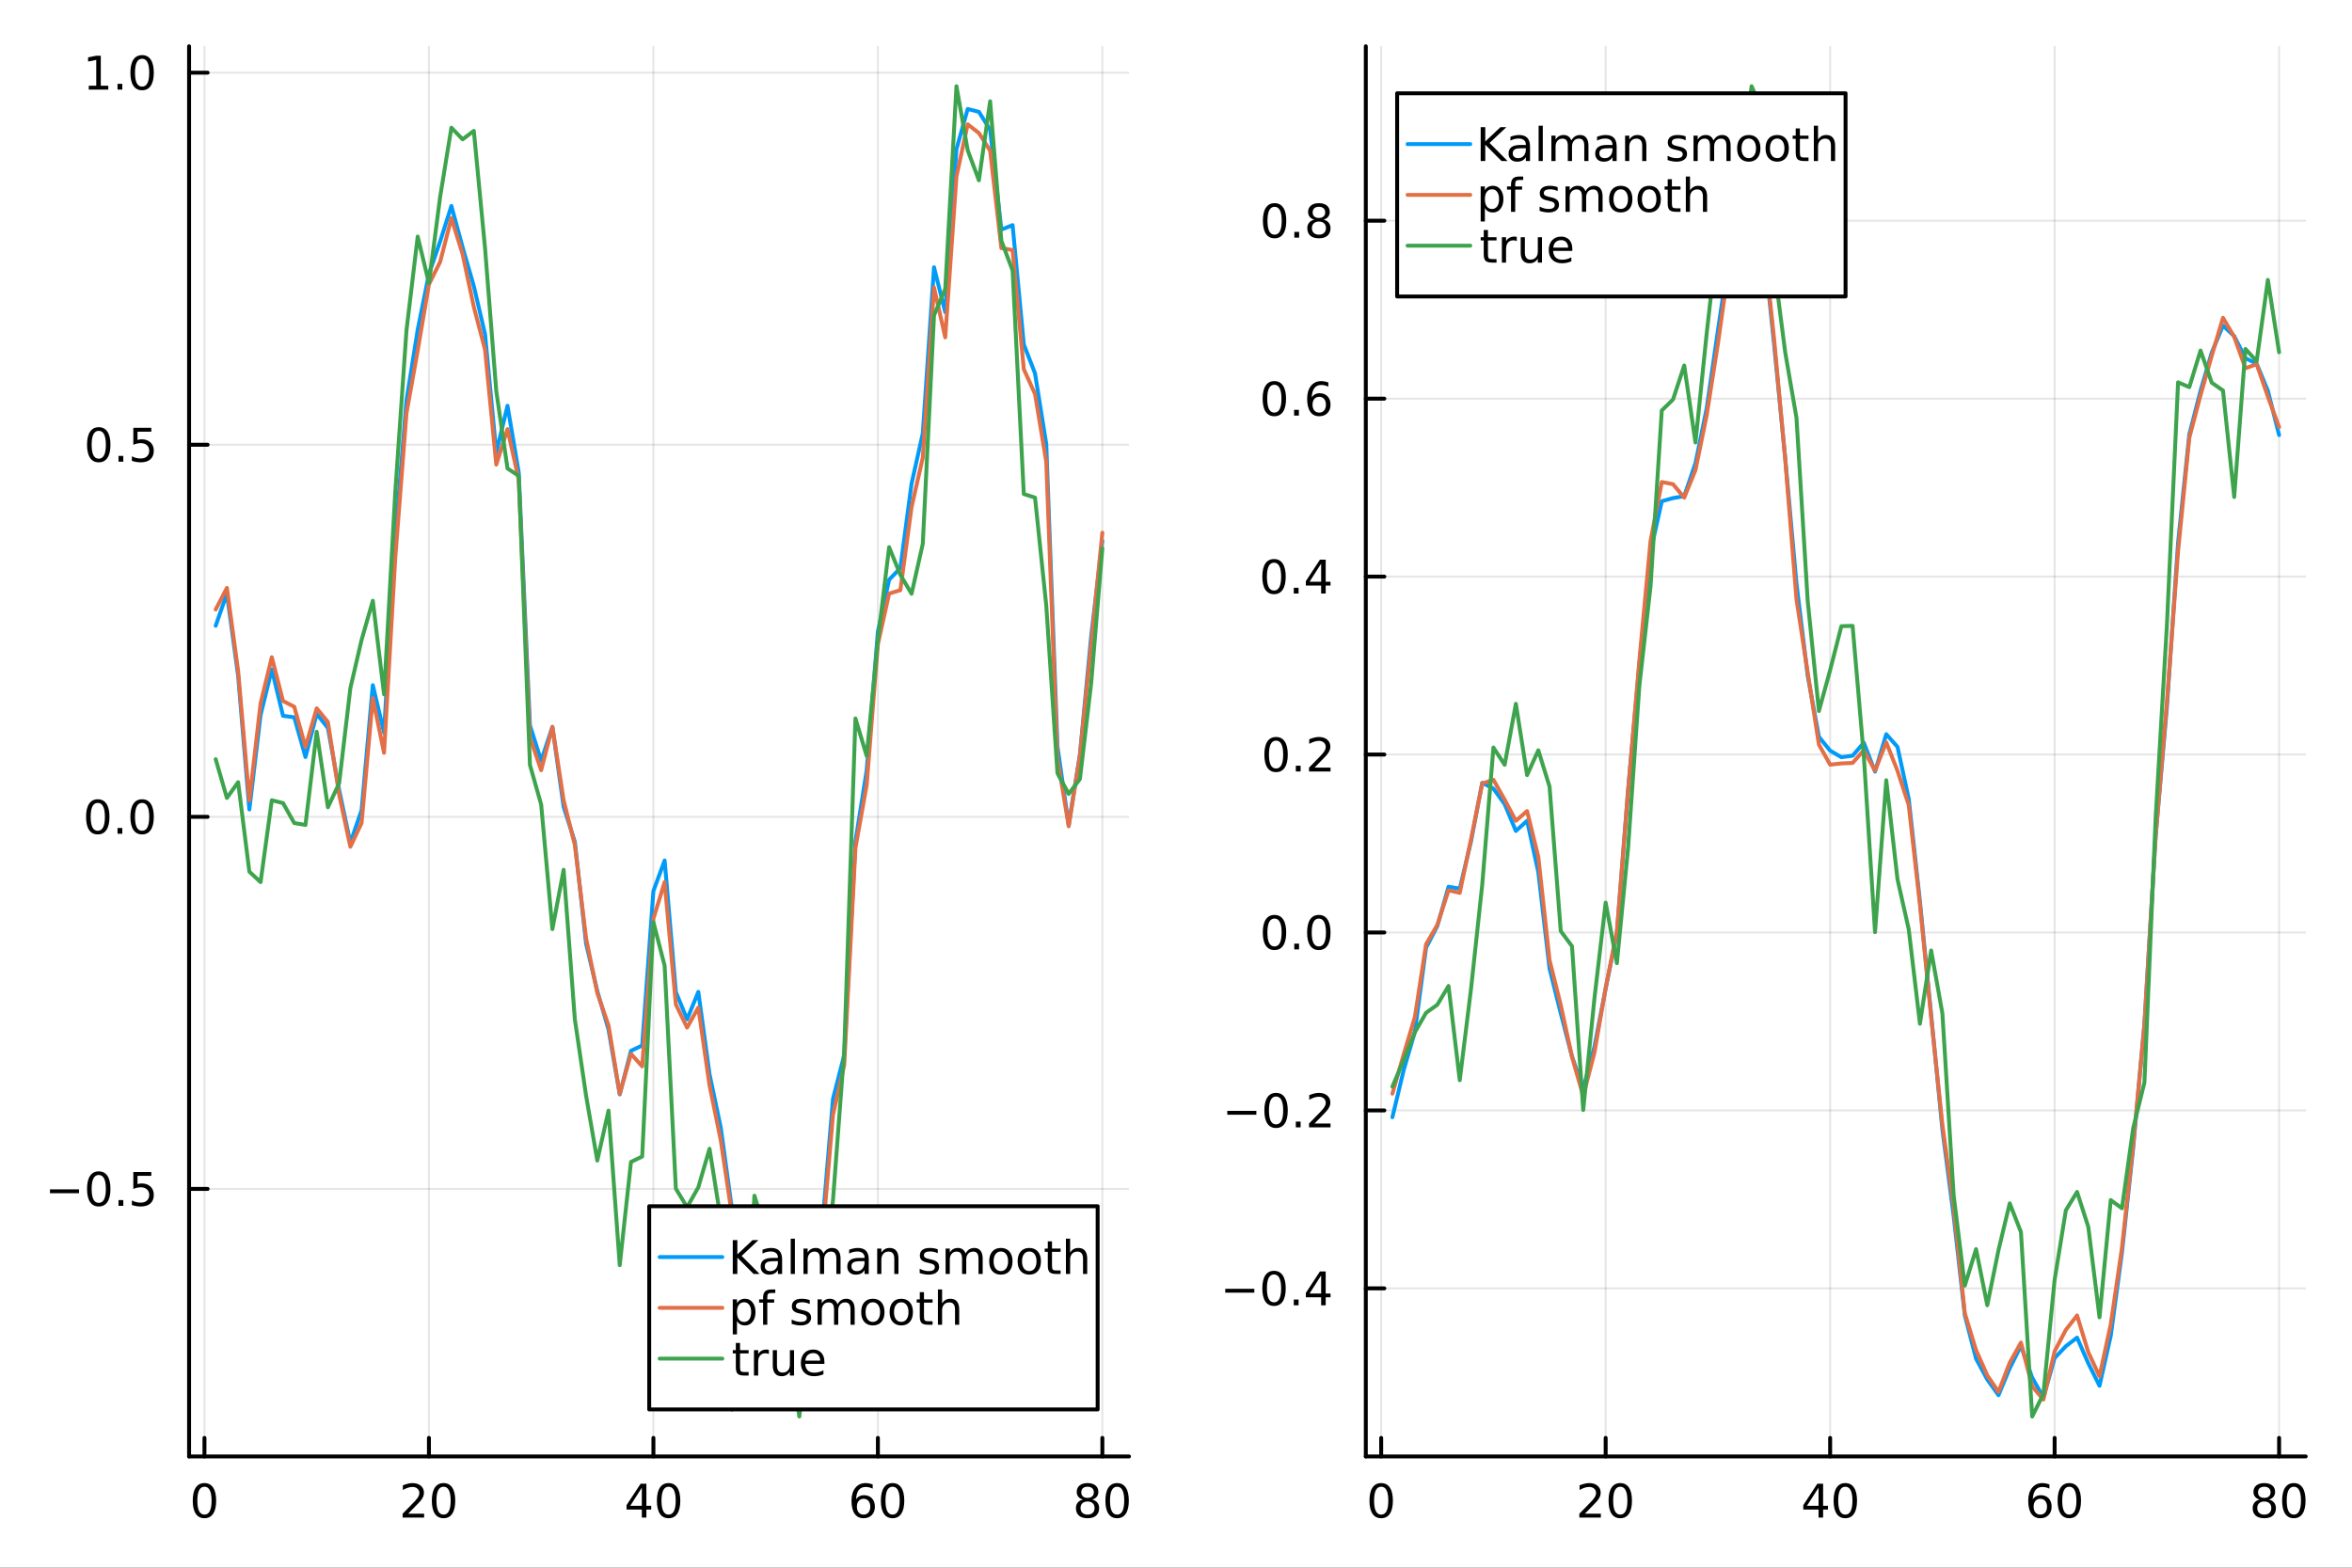 <?xml version="1.0" encoding="utf-8"?>
<svg xmlns="http://www.w3.org/2000/svg" xmlns:xlink="http://www.w3.org/1999/xlink" width="600" height="400" viewBox="0 0 2400 1600">
<rect x="0" y="0" width="2400" height="1600" fill="#333333" stroke="none"/>
<defs>
  <clipPath id="clip500">
    <rect x="0" y="0" width="2400" height="1600"/>
  </clipPath>
</defs>
<path clip-path="url(#clip500)" d="M0 1600 L2400 1600 L2400 0 L0 0  Z" fill="#ffffff" fill-rule="evenodd" fill-opacity="1"/>
<defs>
  <clipPath id="clip501">
    <rect x="480" y="0" width="1681" height="1600"/>
  </clipPath>
</defs>
<path clip-path="url(#clip500)" d="M192.941 1486.45 L1152.02 1486.45 L1152.02 47.244 L192.941 47.244  Z" fill="#ffffff" fill-rule="evenodd" fill-opacity="1"/>
<defs>
  <clipPath id="clip502">
    <rect x="192" y="47" width="960" height="1440"/>
  </clipPath>
</defs>
<polyline clip-path="url(#clip502)" style="stroke:#000000; stroke-linecap:round; stroke-linejoin:round; stroke-width:2; stroke-opacity:0.1; fill:none" points="208.631,1486.45 208.631,47.244 "/>
<polyline clip-path="url(#clip502)" style="stroke:#000000; stroke-linecap:round; stroke-linejoin:round; stroke-width:2; stroke-opacity:0.1; fill:none" points="437.691,1486.45 437.691,47.244 "/>
<polyline clip-path="url(#clip502)" style="stroke:#000000; stroke-linecap:round; stroke-linejoin:round; stroke-width:2; stroke-opacity:0.1; fill:none" points="666.751,1486.45 666.751,47.244 "/>
<polyline clip-path="url(#clip502)" style="stroke:#000000; stroke-linecap:round; stroke-linejoin:round; stroke-width:2; stroke-opacity:0.1; fill:none" points="895.811,1486.45 895.811,47.244 "/>
<polyline clip-path="url(#clip502)" style="stroke:#000000; stroke-linecap:round; stroke-linejoin:round; stroke-width:2; stroke-opacity:0.1; fill:none" points="1124.87,1486.45 1124.87,47.244 "/>
<polyline clip-path="url(#clip502)" style="stroke:#000000; stroke-linecap:round; stroke-linejoin:round; stroke-width:2; stroke-opacity:0.1; fill:none" points="192.941,1213.41 1152.02,1213.41 "/>
<polyline clip-path="url(#clip502)" style="stroke:#000000; stroke-linecap:round; stroke-linejoin:round; stroke-width:2; stroke-opacity:0.1; fill:none" points="192.941,833.663 1152.02,833.663 "/>
<polyline clip-path="url(#clip502)" style="stroke:#000000; stroke-linecap:round; stroke-linejoin:round; stroke-width:2; stroke-opacity:0.1; fill:none" points="192.941,453.915 1152.02,453.915 "/>
<polyline clip-path="url(#clip502)" style="stroke:#000000; stroke-linecap:round; stroke-linejoin:round; stroke-width:2; stroke-opacity:0.1; fill:none" points="192.941,74.166 1152.02,74.166 "/>
<polyline clip-path="url(#clip500)" style="stroke:#000000; stroke-linecap:round; stroke-linejoin:round; stroke-width:4; stroke-opacity:1; fill:none" points="192.941,1486.45 1152.02,1486.45 "/>
<polyline clip-path="url(#clip500)" style="stroke:#000000; stroke-linecap:round; stroke-linejoin:round; stroke-width:4; stroke-opacity:1; fill:none" points="208.631,1486.45 208.631,1467.55 "/>
<polyline clip-path="url(#clip500)" style="stroke:#000000; stroke-linecap:round; stroke-linejoin:round; stroke-width:4; stroke-opacity:1; fill:none" points="437.691,1486.45 437.691,1467.55 "/>
<polyline clip-path="url(#clip500)" style="stroke:#000000; stroke-linecap:round; stroke-linejoin:round; stroke-width:4; stroke-opacity:1; fill:none" points="666.751,1486.45 666.751,1467.55 "/>
<polyline clip-path="url(#clip500)" style="stroke:#000000; stroke-linecap:round; stroke-linejoin:round; stroke-width:4; stroke-opacity:1; fill:none" points="895.811,1486.45 895.811,1467.55 "/>
<polyline clip-path="url(#clip500)" style="stroke:#000000; stroke-linecap:round; stroke-linejoin:round; stroke-width:4; stroke-opacity:1; fill:none" points="1124.87,1486.45 1124.87,1467.55 "/>
<path clip-path="url(#clip500)" d="M208.631 1517.37 Q205.02 1517.37 203.191 1520.93 Q201.386 1524.47 201.386 1531.6 Q201.386 1538.71 203.191 1542.27 Q205.02 1545.82 208.631 1545.82 Q212.265 1545.82 214.071 1542.27 Q215.9 1538.71 215.9 1531.6 Q215.9 1524.47 214.071 1520.93 Q212.265 1517.37 208.631 1517.37 M208.631 1513.66 Q214.441 1513.66 217.497 1518.27 Q220.576 1522.85 220.576 1531.6 Q220.576 1540.33 217.497 1544.94 Q214.441 1549.52 208.631 1549.52 Q202.821 1549.52 199.742 1544.94 Q196.687 1540.33 196.687 1531.6 Q196.687 1522.85 199.742 1518.27 Q202.821 1513.66 208.631 1513.66 Z" fill="#000000" fill-rule="nonzero" fill-opacity="1" /><path clip-path="url(#clip500)" d="M416.465 1544.91 L432.784 1544.91 L432.784 1548.85 L410.84 1548.85 L410.84 1544.91 Q413.502 1542.16 418.085 1537.53 Q422.691 1532.88 423.872 1531.53 Q426.117 1529.01 426.997 1527.27 Q427.9 1525.51 427.9 1523.82 Q427.9 1521.07 425.955 1519.33 Q424.034 1517.6 420.932 1517.6 Q418.733 1517.6 416.279 1518.36 Q413.849 1519.13 411.071 1520.68 L411.071 1515.95 Q413.895 1514.82 416.349 1514.24 Q418.803 1513.66 420.84 1513.66 Q426.21 1513.66 429.404 1516.35 Q432.599 1519.03 432.599 1523.52 Q432.599 1525.65 431.789 1527.57 Q431.002 1529.47 428.895 1532.07 Q428.316 1532.74 425.215 1535.95 Q422.113 1539.15 416.465 1544.91 Z" fill="#000000" fill-rule="nonzero" fill-opacity="1" /><path clip-path="url(#clip500)" d="M452.599 1517.37 Q448.988 1517.37 447.159 1520.93 Q445.353 1524.47 445.353 1531.6 Q445.353 1538.71 447.159 1542.27 Q448.988 1545.82 452.599 1545.82 Q456.233 1545.82 458.038 1542.27 Q459.867 1538.71 459.867 1531.6 Q459.867 1524.47 458.038 1520.93 Q456.233 1517.37 452.599 1517.37 M452.599 1513.66 Q458.409 1513.66 461.464 1518.27 Q464.543 1522.85 464.543 1531.6 Q464.543 1540.33 461.464 1544.94 Q458.409 1549.52 452.599 1549.52 Q446.788 1549.52 443.71 1544.94 Q440.654 1540.33 440.654 1531.6 Q440.654 1522.85 443.71 1518.27 Q446.788 1513.66 452.599 1513.66 Z" fill="#000000" fill-rule="nonzero" fill-opacity="1" /><path clip-path="url(#clip500)" d="M654.923 1518.36 L643.117 1536.81 L654.923 1536.81 L654.923 1518.36 M653.696 1514.29 L659.576 1514.29 L659.576 1536.81 L664.506 1536.81 L664.506 1540.7 L659.576 1540.7 L659.576 1548.85 L654.923 1548.85 L654.923 1540.7 L639.321 1540.7 L639.321 1536.19 L653.696 1514.29 Z" fill="#000000" fill-rule="nonzero" fill-opacity="1" /><path clip-path="url(#clip500)" d="M682.237 1517.37 Q678.626 1517.37 676.798 1520.93 Q674.992 1524.47 674.992 1531.6 Q674.992 1538.71 676.798 1542.27 Q678.626 1545.82 682.237 1545.82 Q685.872 1545.82 687.677 1542.27 Q689.506 1538.71 689.506 1531.6 Q689.506 1524.47 687.677 1520.93 Q685.872 1517.37 682.237 1517.37 M682.237 1513.66 Q688.048 1513.66 691.103 1518.27 Q694.182 1522.85 694.182 1531.6 Q694.182 1540.33 691.103 1544.94 Q688.048 1549.52 682.237 1549.52 Q676.427 1549.52 673.349 1544.94 Q670.293 1540.33 670.293 1531.6 Q670.293 1522.85 673.349 1518.27 Q676.427 1513.66 682.237 1513.66 Z" fill="#000000" fill-rule="nonzero" fill-opacity="1" /><path clip-path="url(#clip500)" d="M881.217 1529.7 Q878.069 1529.7 876.217 1531.86 Q874.388 1534.01 874.388 1537.76 Q874.388 1541.49 876.217 1543.66 Q878.069 1545.82 881.217 1545.82 Q884.365 1545.82 886.193 1543.66 Q888.045 1541.49 888.045 1537.76 Q888.045 1534.01 886.193 1531.86 Q884.365 1529.7 881.217 1529.7 M890.499 1515.05 L890.499 1519.31 Q888.74 1518.48 886.934 1518.04 Q885.152 1517.6 883.393 1517.6 Q878.763 1517.6 876.309 1520.72 Q873.879 1523.85 873.532 1530.17 Q874.897 1528.15 876.957 1527.09 Q879.018 1526 881.494 1526 Q886.703 1526 889.712 1529.17 Q892.744 1532.32 892.744 1537.76 Q892.744 1543.08 889.596 1546.3 Q886.448 1549.52 881.217 1549.52 Q875.221 1549.52 872.05 1544.94 Q868.879 1540.33 868.879 1531.6 Q868.879 1523.41 872.768 1518.55 Q876.656 1513.66 883.207 1513.66 Q884.967 1513.66 886.749 1514.01 Q888.555 1514.36 890.499 1515.05 Z" fill="#000000" fill-rule="nonzero" fill-opacity="1" /><path clip-path="url(#clip500)" d="M910.8 1517.37 Q907.189 1517.37 905.36 1520.93 Q903.554 1524.47 903.554 1531.6 Q903.554 1538.71 905.36 1542.27 Q907.189 1545.82 910.8 1545.82 Q914.434 1545.82 916.24 1542.27 Q918.068 1538.71 918.068 1531.6 Q918.068 1524.47 916.24 1520.93 Q914.434 1517.37 910.8 1517.37 M910.8 1513.66 Q916.61 1513.66 919.666 1518.27 Q922.744 1522.85 922.744 1531.6 Q922.744 1540.33 919.666 1544.94 Q916.61 1549.52 910.8 1549.52 Q904.99 1549.52 901.911 1544.94 Q898.855 1540.33 898.855 1531.6 Q898.855 1522.85 901.911 1518.27 Q904.99 1513.66 910.8 1513.66 Z" fill="#000000" fill-rule="nonzero" fill-opacity="1" /><path clip-path="url(#clip500)" d="M1109.74 1532.44 Q1106.41 1532.44 1104.49 1534.22 Q1102.59 1536 1102.59 1539.13 Q1102.59 1542.25 1104.49 1544.03 Q1106.41 1545.82 1109.74 1545.82 Q1113.08 1545.82 1115 1544.03 Q1116.92 1542.23 1116.92 1539.13 Q1116.92 1536 1115 1534.22 Q1113.1 1532.44 1109.74 1532.44 M1105.07 1530.45 Q1102.06 1529.7 1100.37 1527.64 Q1098.7 1525.58 1098.7 1522.62 Q1098.7 1518.48 1101.64 1516.07 Q1104.61 1513.66 1109.74 1513.66 Q1114.91 1513.66 1117.85 1516.07 Q1120.79 1518.48 1120.79 1522.62 Q1120.79 1525.58 1119.1 1527.64 Q1117.43 1529.7 1114.44 1530.45 Q1117.82 1531.23 1119.7 1533.52 Q1121.6 1535.82 1121.6 1539.13 Q1121.6 1544.15 1118.52 1546.83 Q1115.46 1549.52 1109.74 1549.52 Q1104.03 1549.52 1100.95 1546.83 Q1097.89 1544.15 1097.89 1539.13 Q1097.89 1535.82 1099.79 1533.52 Q1101.69 1531.23 1105.07 1530.45 M1103.36 1523.06 Q1103.36 1525.75 1105.02 1527.25 Q1106.71 1528.76 1109.74 1528.76 Q1112.75 1528.76 1114.44 1527.25 Q1116.16 1525.75 1116.16 1523.06 Q1116.16 1520.38 1114.44 1518.87 Q1112.75 1517.37 1109.74 1517.37 Q1106.71 1517.37 1105.02 1518.87 Q1103.36 1520.38 1103.36 1523.06 Z" fill="#000000" fill-rule="nonzero" fill-opacity="1" /><path clip-path="url(#clip500)" d="M1139.91 1517.37 Q1136.3 1517.37 1134.47 1520.93 Q1132.66 1524.47 1132.66 1531.6 Q1132.66 1538.71 1134.47 1542.27 Q1136.3 1545.82 1139.91 1545.82 Q1143.54 1545.82 1145.35 1542.27 Q1147.17 1538.71 1147.17 1531.6 Q1147.17 1524.47 1145.35 1520.93 Q1143.54 1517.37 1139.91 1517.37 M1139.91 1513.66 Q1145.72 1513.66 1148.77 1518.27 Q1151.85 1522.85 1151.85 1531.6 Q1151.85 1540.33 1148.77 1544.94 Q1145.72 1549.52 1139.91 1549.52 Q1134.1 1549.52 1131.02 1544.94 Q1127.96 1540.33 1127.96 1531.6 Q1127.96 1522.85 1131.02 1518.27 Q1134.1 1513.66 1139.91 1513.66 Z" fill="#000000" fill-rule="nonzero" fill-opacity="1" /><polyline clip-path="url(#clip500)" style="stroke:#000000; stroke-linecap:round; stroke-linejoin:round; stroke-width:4; stroke-opacity:1; fill:none" points="192.941,1486.45 192.941,47.244 "/>
<polyline clip-path="url(#clip500)" style="stroke:#000000; stroke-linecap:round; stroke-linejoin:round; stroke-width:4; stroke-opacity:1; fill:none" points="192.941,1213.41 211.838,1213.41 "/>
<polyline clip-path="url(#clip500)" style="stroke:#000000; stroke-linecap:round; stroke-linejoin:round; stroke-width:4; stroke-opacity:1; fill:none" points="192.941,833.663 211.838,833.663 "/>
<polyline clip-path="url(#clip500)" style="stroke:#000000; stroke-linecap:round; stroke-linejoin:round; stroke-width:4; stroke-opacity:1; fill:none" points="192.941,453.915 211.838,453.915 "/>
<polyline clip-path="url(#clip500)" style="stroke:#000000; stroke-linecap:round; stroke-linejoin:round; stroke-width:4; stroke-opacity:1; fill:none" points="192.941,74.166 211.838,74.166 "/>
<path clip-path="url(#clip500)" d="M50.992 1213.86 L80.668 1213.86 L80.668 1217.8 L50.992 1217.8 L50.992 1213.86 Z" fill="#000000" fill-rule="nonzero" fill-opacity="1" /><path clip-path="url(#clip500)" d="M100.76 1199.21 Q97.149 1199.21 95.321 1202.77 Q93.515 1206.32 93.515 1213.45 Q93.515 1220.55 95.321 1224.12 Q97.149 1227.66 100.76 1227.66 Q104.395 1227.66 106.2 1224.12 Q108.029 1220.55 108.029 1213.45 Q108.029 1206.32 106.2 1202.77 Q104.395 1199.21 100.76 1199.21 M100.76 1195.51 Q106.571 1195.51 109.626 1200.11 Q112.705 1204.7 112.705 1213.45 Q112.705 1222.17 109.626 1226.78 Q106.571 1231.36 100.76 1231.36 Q94.95 1231.36 91.871 1226.78 Q88.816 1222.17 88.816 1213.45 Q88.816 1204.7 91.871 1200.11 Q94.95 1195.51 100.76 1195.51 Z" fill="#000000" fill-rule="nonzero" fill-opacity="1" /><path clip-path="url(#clip500)" d="M120.922 1224.81 L125.807 1224.81 L125.807 1230.69 L120.922 1230.69 L120.922 1224.81 Z" fill="#000000" fill-rule="nonzero" fill-opacity="1" /><path clip-path="url(#clip500)" d="M136.038 1196.13 L154.394 1196.13 L154.394 1200.07 L140.32 1200.07 L140.32 1208.54 Q141.339 1208.19 142.357 1208.03 Q143.376 1207.84 144.394 1207.84 Q150.181 1207.84 153.561 1211.02 Q156.941 1214.19 156.941 1219.6 Q156.941 1225.18 153.468 1228.28 Q149.996 1231.36 143.677 1231.36 Q141.501 1231.36 139.232 1230.99 Q136.987 1230.62 134.58 1229.88 L134.58 1225.18 Q136.663 1226.32 138.885 1226.87 Q141.107 1227.43 143.584 1227.43 Q147.589 1227.43 149.927 1225.32 Q152.265 1223.21 152.265 1219.6 Q152.265 1215.99 149.927 1213.89 Q147.589 1211.78 143.584 1211.78 Q141.709 1211.78 139.834 1212.2 Q137.982 1212.61 136.038 1213.49 L136.038 1196.13 Z" fill="#000000" fill-rule="nonzero" fill-opacity="1" /><path clip-path="url(#clip500)" d="M99.765 819.462 Q96.154 819.462 94.325 823.027 Q92.52 826.568 92.52 833.698 Q92.52 840.804 94.325 844.369 Q96.154 847.911 99.765 847.911 Q103.399 847.911 105.205 844.369 Q107.033 840.804 107.033 833.698 Q107.033 826.568 105.205 823.027 Q103.399 819.462 99.765 819.462 M99.765 815.758 Q105.575 815.758 108.631 820.365 Q111.709 824.948 111.709 833.698 Q111.709 842.425 108.631 847.031 Q105.575 851.614 99.765 851.614 Q93.955 851.614 90.876 847.031 Q87.821 842.425 87.821 833.698 Q87.821 824.948 90.876 820.365 Q93.955 815.758 99.765 815.758 Z" fill="#000000" fill-rule="nonzero" fill-opacity="1" /><path clip-path="url(#clip500)" d="M119.927 845.063 L124.811 845.063 L124.811 850.943 L119.927 850.943 L119.927 845.063 Z" fill="#000000" fill-rule="nonzero" fill-opacity="1" /><path clip-path="url(#clip500)" d="M144.996 819.462 Q141.385 819.462 139.556 823.027 Q137.751 826.568 137.751 833.698 Q137.751 840.804 139.556 844.369 Q141.385 847.911 144.996 847.911 Q148.63 847.911 150.436 844.369 Q152.265 840.804 152.265 833.698 Q152.265 826.568 150.436 823.027 Q148.63 819.462 144.996 819.462 M144.996 815.758 Q150.806 815.758 153.862 820.365 Q156.941 824.948 156.941 833.698 Q156.941 842.425 153.862 847.031 Q150.806 851.614 144.996 851.614 Q139.186 851.614 136.107 847.031 Q133.052 842.425 133.052 833.698 Q133.052 824.948 136.107 820.365 Q139.186 815.758 144.996 815.758 Z" fill="#000000" fill-rule="nonzero" fill-opacity="1" /><path clip-path="url(#clip500)" d="M100.76 439.713 Q97.149 439.713 95.321 443.278 Q93.515 446.82 93.515 453.95 Q93.515 461.056 95.321 464.621 Q97.149 468.162 100.76 468.162 Q104.395 468.162 106.2 464.621 Q108.029 461.056 108.029 453.95 Q108.029 446.82 106.2 443.278 Q104.395 439.713 100.76 439.713 M100.76 436.01 Q106.571 436.01 109.626 440.616 Q112.705 445.2 112.705 453.95 Q112.705 462.676 109.626 467.283 Q106.571 471.866 100.76 471.866 Q94.95 471.866 91.871 467.283 Q88.816 462.676 88.816 453.95 Q88.816 445.2 91.871 440.616 Q94.95 436.01 100.76 436.01 Z" fill="#000000" fill-rule="nonzero" fill-opacity="1" /><path clip-path="url(#clip500)" d="M120.922 465.315 L125.807 465.315 L125.807 471.195 L120.922 471.195 L120.922 465.315 Z" fill="#000000" fill-rule="nonzero" fill-opacity="1" /><path clip-path="url(#clip500)" d="M136.038 436.635 L154.394 436.635 L154.394 440.57 L140.32 440.57 L140.32 449.042 Q141.339 448.695 142.357 448.533 Q143.376 448.348 144.394 448.348 Q150.181 448.348 153.561 451.519 Q156.941 454.69 156.941 460.107 Q156.941 465.686 153.468 468.787 Q149.996 471.866 143.677 471.866 Q141.501 471.866 139.232 471.496 Q136.987 471.125 134.58 470.385 L134.58 465.686 Q136.663 466.82 138.885 467.375 Q141.107 467.931 143.584 467.931 Q147.589 467.931 149.927 465.824 Q152.265 463.718 152.265 460.107 Q152.265 456.496 149.927 454.389 Q147.589 452.283 143.584 452.283 Q141.709 452.283 139.834 452.7 Q137.982 453.116 136.038 453.996 L136.038 436.635 Z" fill="#000000" fill-rule="nonzero" fill-opacity="1" /><path clip-path="url(#clip500)" d="M90.575 87.511 L98.214 87.511 L98.214 61.146 L89.904 62.812 L89.904 58.553 L98.168 56.886 L102.844 56.886 L102.844 87.511 L110.483 87.511 L110.483 91.447 L90.575 91.447 L90.575 87.511 Z" fill="#000000" fill-rule="nonzero" fill-opacity="1" /><path clip-path="url(#clip500)" d="M119.927 85.567 L124.811 85.567 L124.811 91.447 L119.927 91.447 L119.927 85.567 Z" fill="#000000" fill-rule="nonzero" fill-opacity="1" /><path clip-path="url(#clip500)" d="M144.996 59.965 Q141.385 59.965 139.556 63.53 Q137.751 67.072 137.751 74.201 Q137.751 81.308 139.556 84.872 Q141.385 88.414 144.996 88.414 Q148.63 88.414 150.436 84.872 Q152.265 81.308 152.265 74.201 Q152.265 67.072 150.436 63.53 Q148.63 59.965 144.996 59.965 M144.996 56.261 Q150.806 56.261 153.862 60.868 Q156.941 65.451 156.941 74.201 Q156.941 82.928 153.862 87.534 Q150.806 92.118 144.996 92.118 Q139.186 92.118 136.107 87.534 Q133.052 82.928 133.052 74.201 Q133.052 65.451 136.107 60.868 Q139.186 56.261 144.996 56.261 Z" fill="#000000" fill-rule="nonzero" fill-opacity="1" /><polyline clip-path="url(#clip502)" style="stroke:#009af9; stroke-linecap:round; stroke-linejoin:round; stroke-width:4; stroke-opacity:1; fill:none" points="220.084,638.636 231.537,605.757 242.99,689.69 254.443,826.171 265.896,729.723 277.349,683.239 288.802,730.569 300.255,732.076 311.708,772.644 323.161,728.574 334.614,743.062 346.067,806.19 357.52,860.236 368.973,826.808 380.426,699.31 391.879,747.773 403.332,548.872 414.785,408.681 426.238,336.522 437.691,279.557 449.144,246.322 460.597,210.224 472.05,252.388 483.503,292.031 494.956,341.129 506.409,461.892 517.862,414.131 529.315,482.194 540.768,740.384 552.221,776.341 563.674,741.955 575.127,823.403 586.58,859.225 598.033,963.027 609.486,1011.49 620.939,1050.81 632.392,1116.97 643.845,1072.48 655.298,1067.07 666.751,909.338 678.204,878.218 689.657,1012.45 701.11,1040.34 712.563,1012.33 724.016,1096.32 735.469,1150.83 746.922,1234.18 758.375,1356.96 769.828,1304.27 781.281,1372.79 792.734,1347.92 804.187,1293.99 815.64,1353.19 827.093,1264.07 838.546,1257.46 849.999,1121.44 861.452,1076.83 872.905,858.671 884.358,786.439 895.811,644.483 907.264,591.698 918.717,579.736 930.17,493.597 941.623,442.306 953.076,272.775 964.529,318.585 975.983,152.26 987.436,111.221 998.889,114.183 1010.34,132.453 1021.79,234.335 1033.25,229.762 1044.7,351.543 1056.15,381.044 1067.61,453.199 1079.06,762.001 1090.51,842.202 1101.97,769.966 1113.42,649.632 1124.87,551.842 "/>
<polyline clip-path="url(#clip502)" style="stroke:#e26f46; stroke-linecap:round; stroke-linejoin:round; stroke-width:4; stroke-opacity:1; fill:none" points="220.084,622.039 231.537,600.033 242.99,684.883 254.443,816.997 265.896,717.953 277.349,670.783 288.802,715.446 300.255,721.288 311.708,762.415 323.161,722.926 334.614,736.928 346.067,810.989 357.52,864.173 368.973,839.965 380.426,712.423 391.879,768.366 403.332,569.414 414.785,421.658 426.238,357.696 437.691,290.143 449.144,267.237 460.597,222.624 472.05,259.435 483.503,313.255 494.956,356.952 506.409,474.163 517.862,437.95 529.315,489.559 540.768,752.587 552.221,786.062 563.674,741.804 575.127,816.703 586.58,862.4 598.033,957.567 609.486,1013.43 620.939,1046.6 632.392,1116.45 643.845,1075.55 655.298,1088.35 666.751,937.629 678.204,900.26 689.657,1025.2 701.11,1048.76 712.563,1028.3 724.016,1107.73 735.469,1163.79 746.922,1240.34 758.375,1362.87 769.828,1317.85 781.281,1381.06 792.734,1343.96 804.187,1301.08 815.64,1361.47 827.093,1280.38 838.546,1270.97 849.999,1137.8 861.452,1086.9 872.905,865.513 884.358,801.191 895.811,657.424 907.264,605.837 918.717,602.309 930.17,517.552 941.623,467.09 953.076,293.361 964.529,344.315 975.983,180.102 987.436,126.891 998.889,135.795 1010.34,153.81 1021.79,253.197 1033.25,255.278 1044.7,376.832 1056.15,402.114 1067.61,471.251 1079.06,774.143 1090.51,843.307 1101.97,770.716 1113.42,657.585 1124.87,543.652 "/>
<polyline clip-path="url(#clip502)" style="stroke:#3da44d; stroke-linecap:round; stroke-linejoin:round; stroke-width:4; stroke-opacity:1; fill:none" points="220.084,774.862 231.537,814.415 242.99,798.309 254.443,889.627 265.896,900.315 277.349,816.757 288.802,819.622 300.255,840.014 311.708,841.935 323.161,746.872 334.614,823.9 346.067,799.438 357.52,702.32 368.973,653.032 380.426,613.145 391.879,708.588 403.332,502.402 414.785,337.1 426.238,241.445 437.691,288.975 449.144,200.778 460.597,130.338 472.05,142.184 483.503,133.574 494.956,253.491 506.409,399.125 517.862,478.132 529.315,485.644 540.768,780.754 552.221,821.171 563.674,948.272 575.127,887.722 586.58,1040.28 598.033,1118.18 609.486,1184.45 620.939,1133.47 632.392,1291.24 643.845,1185.89 655.298,1180.36 666.751,941.23 678.204,985.661 689.657,1213.19 701.11,1232.08 712.563,1211.79 724.016,1172.44 735.469,1244.63 746.922,1438.64 758.375,1410.78 769.828,1220.34 781.281,1257.08 792.734,1312.6 804.187,1367.23 815.64,1445.72 827.093,1334.88 838.546,1323.82 849.999,1224.82 861.452,1072.51 872.905,733.269 884.358,771.497 895.811,653.19 907.264,558.426 918.717,586.622 930.17,605.995 941.623,555.077 953.076,321.897 964.529,294.894 975.983,87.976 987.436,153.284 998.889,184.052 1010.34,103.337 1021.79,245.638 1033.25,276.035 1044.7,504.233 1056.15,507.846 1067.61,617.975 1079.06,789.262 1090.51,810.252 1101.97,795.075 1113.42,697.525 1124.87,559.581 "/>
<path clip-path="url(#clip500)" d="M662.474 1438.47 L1120.05 1438.47 L1120.05 1231.11 L662.474 1231.11  Z" fill="#ffffff" fill-rule="evenodd" fill-opacity="1"/>
<polyline clip-path="url(#clip500)" style="stroke:#000000; stroke-linecap:round; stroke-linejoin:round; stroke-width:4; stroke-opacity:1; fill:none" points="662.474,1438.47 1120.05,1438.47 1120.05,1231.11 662.474,1231.11 662.474,1438.47 "/>
<polyline clip-path="url(#clip500)" style="stroke:#009af9; stroke-linecap:round; stroke-linejoin:round; stroke-width:4; stroke-opacity:1; fill:none" points="673.13,1282.95 737.069,1282.95 "/>
<path clip-path="url(#clip500)" d="M747.725 1265.67 L752.401 1265.67 L752.401 1280.28 L767.91 1265.67 L773.928 1265.67 L756.776 1281.79 L775.155 1300.23 L768.998 1300.23 L752.401 1283.59 L752.401 1300.23 L747.725 1300.23 L747.725 1265.67 Z" fill="#000000" fill-rule="nonzero" fill-opacity="1" /><path clip-path="url(#clip500)" d="M789.577 1287.2 Q784.415 1287.2 782.424 1288.38 Q780.433 1289.56 780.433 1292.41 Q780.433 1294.68 781.915 1296.02 Q783.419 1297.34 785.989 1297.34 Q789.53 1297.34 791.66 1294.84 Q793.813 1292.32 793.813 1288.15 L793.813 1287.2 L789.577 1287.2 M798.072 1285.44 L798.072 1300.23 L793.813 1300.23 L793.813 1296.3 Q792.354 1298.66 790.178 1299.79 Q788.002 1300.91 784.854 1300.91 Q780.873 1300.91 778.512 1298.68 Q776.174 1296.44 776.174 1292.69 Q776.174 1288.31 779.09 1286.09 Q782.03 1283.87 787.84 1283.87 L793.813 1283.87 L793.813 1283.45 Q793.813 1280.51 791.868 1278.92 Q789.947 1277.29 786.452 1277.29 Q784.229 1277.29 782.123 1277.83 Q780.016 1278.36 778.072 1279.42 L778.072 1275.49 Q780.41 1274.59 782.609 1274.15 Q784.808 1273.68 786.891 1273.68 Q792.516 1273.68 795.294 1276.6 Q798.072 1279.52 798.072 1285.44 Z" fill="#000000" fill-rule="nonzero" fill-opacity="1" /><path clip-path="url(#clip500)" d="M806.845 1264.22 L811.104 1264.22 L811.104 1300.23 L806.845 1300.23 L806.845 1264.22 Z" fill="#000000" fill-rule="nonzero" fill-opacity="1" /><path clip-path="url(#clip500)" d="M840.201 1279.29 Q841.798 1276.42 844.021 1275.05 Q846.243 1273.68 849.252 1273.68 Q853.303 1273.68 855.502 1276.53 Q857.701 1279.35 857.701 1284.59 L857.701 1300.23 L853.419 1300.23 L853.419 1284.73 Q853.419 1281 852.099 1279.19 Q850.78 1277.39 848.072 1277.39 Q844.761 1277.39 842.84 1279.59 Q840.919 1281.79 840.919 1285.58 L840.919 1300.23 L836.636 1300.23 L836.636 1284.73 Q836.636 1280.98 835.317 1279.19 Q833.998 1277.39 831.243 1277.39 Q827.979 1277.39 826.058 1279.61 Q824.137 1281.81 824.137 1285.58 L824.137 1300.23 L819.854 1300.23 L819.854 1274.31 L824.137 1274.31 L824.137 1278.34 Q825.595 1275.95 827.632 1274.82 Q829.669 1273.68 832.47 1273.68 Q835.294 1273.68 837.261 1275.12 Q839.252 1276.55 840.201 1279.29 Z" fill="#000000" fill-rule="nonzero" fill-opacity="1" /><path clip-path="url(#clip500)" d="M877.979 1287.2 Q872.817 1287.2 870.826 1288.38 Q868.835 1289.56 868.835 1292.41 Q868.835 1294.68 870.317 1296.02 Q871.821 1297.34 874.391 1297.34 Q877.933 1297.34 880.062 1294.84 Q882.215 1292.32 882.215 1288.15 L882.215 1287.2 L877.979 1287.2 M886.474 1285.44 L886.474 1300.23 L882.215 1300.23 L882.215 1296.3 Q880.757 1298.66 878.581 1299.79 Q876.405 1300.91 873.257 1300.91 Q869.275 1300.91 866.914 1298.68 Q864.576 1296.44 864.576 1292.69 Q864.576 1288.31 867.493 1286.09 Q870.433 1283.87 876.243 1283.87 L882.215 1283.87 L882.215 1283.45 Q882.215 1280.51 880.27 1278.92 Q878.349 1277.29 874.854 1277.29 Q872.632 1277.29 870.525 1277.83 Q868.419 1278.36 866.474 1279.42 L866.474 1275.49 Q868.812 1274.59 871.011 1274.15 Q873.21 1273.68 875.294 1273.68 Q880.919 1273.68 883.696 1276.6 Q886.474 1279.52 886.474 1285.44 Z" fill="#000000" fill-rule="nonzero" fill-opacity="1" /><path clip-path="url(#clip500)" d="M916.798 1284.59 L916.798 1300.23 L912.539 1300.23 L912.539 1284.73 Q912.539 1281.04 911.104 1279.22 Q909.668 1277.39 906.798 1277.39 Q903.349 1277.39 901.358 1279.59 Q899.368 1281.79 899.368 1285.58 L899.368 1300.23 L895.085 1300.23 L895.085 1274.31 L899.368 1274.31 L899.368 1278.34 Q900.895 1276 902.956 1274.84 Q905.039 1273.68 907.747 1273.68 Q912.215 1273.68 914.506 1276.46 Q916.798 1279.22 916.798 1284.59 Z" fill="#000000" fill-rule="nonzero" fill-opacity="1" /><path clip-path="url(#clip500)" d="M956.89 1275.07 L956.89 1279.1 Q955.085 1278.17 953.14 1277.71 Q951.196 1277.25 949.113 1277.25 Q945.941 1277.25 944.344 1278.22 Q942.77 1279.19 942.77 1281.14 Q942.77 1282.62 943.904 1283.48 Q945.039 1284.31 948.465 1285.07 L949.923 1285.4 Q954.46 1286.37 956.358 1288.15 Q958.279 1289.91 958.279 1293.08 Q958.279 1296.69 955.409 1298.8 Q952.562 1300.91 947.562 1300.91 Q945.478 1300.91 943.21 1300.49 Q940.965 1300.1 938.465 1299.29 L938.465 1294.89 Q940.826 1296.11 943.117 1296.74 Q945.409 1297.34 947.654 1297.34 Q950.664 1297.34 952.284 1296.32 Q953.904 1295.28 953.904 1293.41 Q953.904 1291.67 952.724 1290.74 Q951.566 1289.82 947.608 1288.96 L946.127 1288.61 Q942.168 1287.78 940.409 1286.07 Q938.65 1284.33 938.65 1281.32 Q938.65 1277.67 941.242 1275.67 Q943.835 1273.68 948.603 1273.68 Q950.965 1273.68 953.048 1274.03 Q955.131 1274.38 956.89 1275.07 Z" fill="#000000" fill-rule="nonzero" fill-opacity="1" /><path clip-path="url(#clip500)" d="M985.247 1279.29 Q986.844 1276.42 989.066 1275.05 Q991.288 1273.68 994.298 1273.68 Q998.349 1273.68 1000.55 1276.53 Q1002.75 1279.35 1002.75 1284.59 L1002.75 1300.23 L998.464 1300.23 L998.464 1284.73 Q998.464 1281 997.145 1279.19 Q995.825 1277.39 993.117 1277.39 Q989.807 1277.39 987.886 1279.59 Q985.964 1281.79 985.964 1285.58 L985.964 1300.23 L981.682 1300.23 L981.682 1284.73 Q981.682 1280.98 980.363 1279.19 Q979.043 1277.39 976.288 1277.39 Q973.025 1277.39 971.103 1279.61 Q969.182 1281.81 969.182 1285.58 L969.182 1300.23 L964.9 1300.23 L964.9 1274.31 L969.182 1274.31 L969.182 1278.34 Q970.64 1275.95 972.677 1274.82 Q974.714 1273.68 977.515 1273.68 Q980.339 1273.68 982.307 1275.12 Q984.298 1276.55 985.247 1279.29 Z" fill="#000000" fill-rule="nonzero" fill-opacity="1" /><path clip-path="url(#clip500)" d="M1021.29 1277.29 Q1017.86 1277.29 1015.87 1279.98 Q1013.88 1282.64 1013.88 1287.29 Q1013.88 1291.95 1015.85 1294.63 Q1017.84 1297.29 1021.29 1297.29 Q1024.69 1297.29 1026.68 1294.61 Q1028.67 1291.92 1028.67 1287.29 Q1028.67 1282.69 1026.68 1280 Q1024.69 1277.29 1021.29 1277.29 M1021.29 1273.68 Q1026.84 1273.68 1030.02 1277.29 Q1033.19 1280.91 1033.19 1287.29 Q1033.19 1293.66 1030.02 1297.29 Q1026.84 1300.91 1021.29 1300.91 Q1015.71 1300.91 1012.54 1297.29 Q1009.39 1293.66 1009.39 1287.29 Q1009.39 1280.91 1012.54 1277.29 Q1015.71 1273.68 1021.29 1273.68 Z" fill="#000000" fill-rule="nonzero" fill-opacity="1" /><path clip-path="url(#clip500)" d="M1050.29 1277.29 Q1046.87 1277.29 1044.88 1279.98 Q1042.89 1282.64 1042.89 1287.29 Q1042.89 1291.95 1044.85 1294.63 Q1046.84 1297.29 1050.29 1297.29 Q1053.7 1297.29 1055.69 1294.61 Q1057.68 1291.92 1057.68 1287.29 Q1057.68 1282.69 1055.69 1280 Q1053.7 1277.29 1050.29 1277.29 M1050.29 1273.68 Q1055.85 1273.68 1059.02 1277.29 Q1062.19 1280.91 1062.19 1287.29 Q1062.19 1293.66 1059.02 1297.29 Q1055.85 1300.91 1050.29 1300.91 Q1044.71 1300.91 1041.54 1297.29 Q1038.39 1293.66 1038.39 1287.29 Q1038.39 1280.91 1041.54 1277.29 Q1044.71 1273.68 1050.29 1273.68 Z" fill="#000000" fill-rule="nonzero" fill-opacity="1" /><path clip-path="url(#clip500)" d="M1073.46 1266.95 L1073.46 1274.31 L1082.24 1274.31 L1082.24 1277.62 L1073.46 1277.62 L1073.46 1291.69 Q1073.46 1294.86 1074.32 1295.77 Q1075.2 1296.67 1077.86 1296.67 L1082.24 1296.67 L1082.24 1300.23 L1077.86 1300.23 Q1072.93 1300.23 1071.06 1298.41 Q1069.18 1296.55 1069.18 1291.69 L1069.18 1277.62 L1066.06 1277.62 L1066.06 1274.31 L1069.18 1274.31 L1069.18 1266.95 L1073.46 1266.95 Z" fill="#000000" fill-rule="nonzero" fill-opacity="1" /><path clip-path="url(#clip500)" d="M1109.39 1284.59 L1109.39 1300.23 L1105.13 1300.23 L1105.13 1284.73 Q1105.13 1281.04 1103.7 1279.22 Q1102.26 1277.39 1099.39 1277.39 Q1095.94 1277.39 1093.95 1279.59 Q1091.96 1281.79 1091.96 1285.58 L1091.96 1300.23 L1087.68 1300.23 L1087.68 1264.22 L1091.96 1264.22 L1091.96 1278.34 Q1093.49 1276 1095.55 1274.84 Q1097.63 1273.68 1100.34 1273.68 Q1104.81 1273.68 1107.1 1276.46 Q1109.39 1279.22 1109.39 1284.59 Z" fill="#000000" fill-rule="nonzero" fill-opacity="1" /><polyline clip-path="url(#clip500)" style="stroke:#e26f46; stroke-linecap:round; stroke-linejoin:round; stroke-width:4; stroke-opacity:1; fill:none" points="673.13,1334.79 737.069,1334.79 "/>
<path clip-path="url(#clip500)" d="M752.007 1348.19 L752.007 1361.94 L747.725 1361.94 L747.725 1326.15 L752.007 1326.15 L752.007 1330.08 Q753.35 1327.77 755.387 1326.66 Q757.447 1325.52 760.294 1325.52 Q765.016 1325.52 767.956 1329.27 Q770.919 1333.02 770.919 1339.13 Q770.919 1345.25 767.956 1349 Q765.016 1352.75 760.294 1352.75 Q757.447 1352.75 755.387 1351.63 Q753.35 1350.5 752.007 1348.19 M766.498 1339.13 Q766.498 1334.44 764.554 1331.77 Q762.632 1329.09 759.253 1329.09 Q755.873 1329.09 753.929 1331.77 Q752.007 1334.44 752.007 1339.13 Q752.007 1343.83 753.929 1346.52 Q755.873 1349.18 759.253 1349.18 Q762.632 1349.18 764.554 1346.52 Q766.498 1343.83 766.498 1339.13 Z" fill="#000000" fill-rule="nonzero" fill-opacity="1" /><path clip-path="url(#clip500)" d="M791.104 1316.06 L791.104 1319.6 L787.03 1319.6 Q784.739 1319.6 783.836 1320.52 Q782.956 1321.45 782.956 1323.86 L782.956 1326.15 L789.97 1326.15 L789.97 1329.46 L782.956 1329.46 L782.956 1352.07 L778.674 1352.07 L778.674 1329.46 L774.6 1329.46 L774.6 1326.15 L778.674 1326.15 L778.674 1324.34 Q778.674 1320.01 780.688 1318.05 Q782.702 1316.06 787.077 1316.06 L791.104 1316.06 Z" fill="#000000" fill-rule="nonzero" fill-opacity="1" /><path clip-path="url(#clip500)" d="M826.266 1326.91 L826.266 1330.94 Q824.461 1330.01 822.516 1329.55 Q820.572 1329.09 818.488 1329.09 Q815.317 1329.09 813.72 1330.06 Q812.146 1331.03 812.146 1332.98 Q812.146 1334.46 813.28 1335.32 Q814.414 1336.15 817.84 1336.91 L819.299 1337.24 Q823.836 1338.21 825.734 1339.99 Q827.655 1341.75 827.655 1344.92 Q827.655 1348.53 824.785 1350.64 Q821.937 1352.75 816.937 1352.75 Q814.854 1352.75 812.586 1352.33 Q810.34 1351.94 807.84 1351.13 L807.84 1346.73 Q810.201 1347.95 812.493 1348.58 Q814.785 1349.18 817.03 1349.18 Q820.039 1349.18 821.66 1348.16 Q823.28 1347.12 823.28 1345.25 Q823.28 1343.51 822.1 1342.58 Q820.942 1341.66 816.984 1340.8 L815.502 1340.45 Q811.544 1339.62 809.785 1337.91 Q808.026 1336.17 808.026 1333.16 Q808.026 1329.51 810.618 1327.51 Q813.211 1325.52 817.979 1325.52 Q820.34 1325.52 822.424 1325.87 Q824.507 1326.22 826.266 1326.91 Z" fill="#000000" fill-rule="nonzero" fill-opacity="1" /><path clip-path="url(#clip500)" d="M854.622 1331.13 Q856.22 1328.26 858.442 1326.89 Q860.664 1325.52 863.673 1325.52 Q867.724 1325.52 869.923 1328.37 Q872.122 1331.19 872.122 1336.43 L872.122 1352.07 L867.84 1352.07 L867.84 1336.57 Q867.84 1332.84 866.521 1331.03 Q865.201 1329.23 862.493 1329.23 Q859.183 1329.23 857.261 1331.43 Q855.34 1333.63 855.34 1337.42 L855.34 1352.07 L851.058 1352.07 L851.058 1336.57 Q851.058 1332.82 849.738 1331.03 Q848.419 1329.23 845.664 1329.23 Q842.4 1329.23 840.479 1331.45 Q838.558 1333.65 838.558 1337.42 L838.558 1352.07 L834.275 1352.07 L834.275 1326.15 L838.558 1326.15 L838.558 1330.18 Q840.016 1327.79 842.053 1326.66 Q844.09 1325.52 846.891 1325.52 Q849.715 1325.52 851.683 1326.96 Q853.673 1328.39 854.622 1331.13 Z" fill="#000000" fill-rule="nonzero" fill-opacity="1" /><path clip-path="url(#clip500)" d="M890.664 1329.13 Q887.238 1329.13 885.247 1331.82 Q883.257 1334.48 883.257 1339.13 Q883.257 1343.79 885.224 1346.47 Q887.215 1349.13 890.664 1349.13 Q894.067 1349.13 896.057 1346.45 Q898.048 1343.76 898.048 1339.13 Q898.048 1334.53 896.057 1331.84 Q894.067 1329.13 890.664 1329.13 M890.664 1325.52 Q896.219 1325.52 899.391 1329.13 Q902.562 1332.75 902.562 1339.13 Q902.562 1345.5 899.391 1349.13 Q896.219 1352.75 890.664 1352.75 Q885.085 1352.75 881.914 1349.13 Q878.766 1345.5 878.766 1339.13 Q878.766 1332.75 881.914 1329.13 Q885.085 1325.52 890.664 1325.52 Z" fill="#000000" fill-rule="nonzero" fill-opacity="1" /><path clip-path="url(#clip500)" d="M919.668 1329.13 Q916.243 1329.13 914.252 1331.82 Q912.261 1334.48 912.261 1339.13 Q912.261 1343.79 914.229 1346.47 Q916.219 1349.13 919.668 1349.13 Q923.071 1349.13 925.062 1346.45 Q927.053 1343.76 927.053 1339.13 Q927.053 1334.53 925.062 1331.84 Q923.071 1329.13 919.668 1329.13 M919.668 1325.52 Q925.224 1325.52 928.395 1329.13 Q931.567 1332.75 931.567 1339.13 Q931.567 1345.5 928.395 1349.13 Q925.224 1352.75 919.668 1352.75 Q914.09 1352.75 910.918 1349.13 Q907.77 1345.5 907.77 1339.13 Q907.77 1332.75 910.918 1329.13 Q914.09 1325.52 919.668 1325.52 Z" fill="#000000" fill-rule="nonzero" fill-opacity="1" /><path clip-path="url(#clip500)" d="M942.84 1318.79 L942.84 1326.15 L951.613 1326.15 L951.613 1329.46 L942.84 1329.46 L942.84 1343.53 Q942.84 1346.7 943.696 1347.61 Q944.576 1348.51 947.238 1348.51 L951.613 1348.51 L951.613 1352.07 L947.238 1352.07 Q942.307 1352.07 940.432 1350.25 Q938.557 1348.39 938.557 1343.53 L938.557 1329.46 L935.432 1329.46 L935.432 1326.15 L938.557 1326.15 L938.557 1318.79 L942.84 1318.79 Z" fill="#000000" fill-rule="nonzero" fill-opacity="1" /><path clip-path="url(#clip500)" d="M978.765 1336.43 L978.765 1352.07 L974.506 1352.07 L974.506 1336.57 Q974.506 1332.88 973.071 1331.06 Q971.636 1329.23 968.765 1329.23 Q965.316 1329.23 963.326 1331.43 Q961.335 1333.63 961.335 1337.42 L961.335 1352.07 L957.052 1352.07 L957.052 1316.06 L961.335 1316.06 L961.335 1330.18 Q962.863 1327.84 964.923 1326.68 Q967.006 1325.52 969.714 1325.52 Q974.182 1325.52 976.474 1328.3 Q978.765 1331.06 978.765 1336.43 Z" fill="#000000" fill-rule="nonzero" fill-opacity="1" /><polyline clip-path="url(#clip500)" style="stroke:#3da44d; stroke-linecap:round; stroke-linejoin:round; stroke-width:4; stroke-opacity:1; fill:none" points="673.13,1386.63 737.069,1386.63 "/>
<path clip-path="url(#clip500)" d="M755.132 1370.63 L755.132 1377.99 L763.905 1377.99 L763.905 1381.3 L755.132 1381.3 L755.132 1395.37 Q755.132 1398.54 755.989 1399.45 Q756.868 1400.35 759.53 1400.35 L763.905 1400.35 L763.905 1403.91 L759.53 1403.91 Q754.6 1403.91 752.725 1402.09 Q750.85 1400.23 750.85 1395.37 L750.85 1381.3 L747.725 1381.3 L747.725 1377.99 L750.85 1377.99 L750.85 1370.63 L755.132 1370.63 Z" fill="#000000" fill-rule="nonzero" fill-opacity="1" /><path clip-path="url(#clip500)" d="M784.53 1381.97 Q783.813 1381.55 782.956 1381.37 Q782.123 1381.16 781.104 1381.16 Q777.493 1381.16 775.549 1383.52 Q773.628 1385.86 773.628 1390.26 L773.628 1403.91 L769.345 1403.91 L769.345 1377.99 L773.628 1377.99 L773.628 1382.02 Q774.97 1379.66 777.123 1378.52 Q779.276 1377.36 782.354 1377.36 Q782.794 1377.36 783.327 1377.43 Q783.859 1377.48 784.507 1377.6 L784.53 1381.97 Z" fill="#000000" fill-rule="nonzero" fill-opacity="1" /><path clip-path="url(#clip500)" d="M788.558 1393.68 L788.558 1377.99 L792.817 1377.99 L792.817 1393.52 Q792.817 1397.2 794.252 1399.05 Q795.688 1400.88 798.558 1400.88 Q802.007 1400.88 803.998 1398.68 Q806.012 1396.48 806.012 1392.69 L806.012 1377.99 L810.271 1377.99 L810.271 1403.91 L806.012 1403.91 L806.012 1399.93 Q804.461 1402.29 802.401 1403.45 Q800.364 1404.59 797.655 1404.59 Q793.188 1404.59 790.873 1401.81 Q788.558 1399.03 788.558 1393.68 M799.276 1377.36 L799.276 1377.36 Z" fill="#000000" fill-rule="nonzero" fill-opacity="1" /><path clip-path="url(#clip500)" d="M841.22 1389.89 L841.22 1391.97 L821.637 1391.97 Q821.914 1396.37 824.275 1398.68 Q826.66 1400.97 830.896 1400.97 Q833.349 1400.97 835.641 1400.37 Q837.956 1399.77 840.224 1398.57 L840.224 1402.59 Q837.933 1403.57 835.525 1404.08 Q833.118 1404.59 830.641 1404.59 Q824.437 1404.59 820.803 1400.97 Q817.192 1397.36 817.192 1391.21 Q817.192 1384.84 820.618 1381.11 Q824.067 1377.36 829.9 1377.36 Q835.132 1377.36 838.164 1380.74 Q841.22 1384.1 841.22 1389.89 M836.961 1388.64 Q836.914 1385.14 834.993 1383.06 Q833.095 1380.97 829.947 1380.97 Q826.382 1380.97 824.229 1382.99 Q822.1 1385 821.775 1388.66 L836.961 1388.64 Z" fill="#000000" fill-rule="nonzero" fill-opacity="1" /><path clip-path="url(#clip500)" d="M1393.68 1486.45 L2352.76 1486.45 L2352.76 47.244 L1393.68 47.244  Z" fill="#ffffff" fill-rule="evenodd" fill-opacity="1"/>
<defs>
  <clipPath id="clip503">
    <rect x="1393" y="47" width="960" height="1440"/>
  </clipPath>
</defs>
<polyline clip-path="url(#clip503)" style="stroke:#000000; stroke-linecap:round; stroke-linejoin:round; stroke-width:2; stroke-opacity:0.1; fill:none" points="1409.37,1486.45 1409.37,47.244 "/>
<polyline clip-path="url(#clip503)" style="stroke:#000000; stroke-linecap:round; stroke-linejoin:round; stroke-width:2; stroke-opacity:0.1; fill:none" points="1638.43,1486.45 1638.43,47.244 "/>
<polyline clip-path="url(#clip503)" style="stroke:#000000; stroke-linecap:round; stroke-linejoin:round; stroke-width:2; stroke-opacity:0.1; fill:none" points="1867.49,1486.45 1867.49,47.244 "/>
<polyline clip-path="url(#clip503)" style="stroke:#000000; stroke-linecap:round; stroke-linejoin:round; stroke-width:2; stroke-opacity:0.1; fill:none" points="2096.55,1486.45 2096.55,47.244 "/>
<polyline clip-path="url(#clip503)" style="stroke:#000000; stroke-linecap:round; stroke-linejoin:round; stroke-width:2; stroke-opacity:0.1; fill:none" points="2325.61,1486.45 2325.61,47.244 "/>
<polyline clip-path="url(#clip503)" style="stroke:#000000; stroke-linecap:round; stroke-linejoin:round; stroke-width:2; stroke-opacity:0.1; fill:none" points="1393.68,1314.92 2352.76,1314.92 "/>
<polyline clip-path="url(#clip503)" style="stroke:#000000; stroke-linecap:round; stroke-linejoin:round; stroke-width:2; stroke-opacity:0.1; fill:none" points="1393.68,1133.31 2352.76,1133.31 "/>
<polyline clip-path="url(#clip503)" style="stroke:#000000; stroke-linecap:round; stroke-linejoin:round; stroke-width:2; stroke-opacity:0.1; fill:none" points="1393.68,951.7 2352.76,951.7 "/>
<polyline clip-path="url(#clip503)" style="stroke:#000000; stroke-linecap:round; stroke-linejoin:round; stroke-width:2; stroke-opacity:0.1; fill:none" points="1393.68,770.091 2352.76,770.091 "/>
<polyline clip-path="url(#clip503)" style="stroke:#000000; stroke-linecap:round; stroke-linejoin:round; stroke-width:2; stroke-opacity:0.1; fill:none" points="1393.68,588.481 2352.76,588.481 "/>
<polyline clip-path="url(#clip503)" style="stroke:#000000; stroke-linecap:round; stroke-linejoin:round; stroke-width:2; stroke-opacity:0.1; fill:none" points="1393.68,406.871 2352.76,406.871 "/>
<polyline clip-path="url(#clip503)" style="stroke:#000000; stroke-linecap:round; stroke-linejoin:round; stroke-width:2; stroke-opacity:0.1; fill:none" points="1393.68,225.261 2352.76,225.261 "/>
<polyline clip-path="url(#clip500)" style="stroke:#000000; stroke-linecap:round; stroke-linejoin:round; stroke-width:4; stroke-opacity:1; fill:none" points="1393.68,1486.45 2352.76,1486.45 "/>
<polyline clip-path="url(#clip500)" style="stroke:#000000; stroke-linecap:round; stroke-linejoin:round; stroke-width:4; stroke-opacity:1; fill:none" points="1409.37,1486.45 1409.37,1467.55 "/>
<polyline clip-path="url(#clip500)" style="stroke:#000000; stroke-linecap:round; stroke-linejoin:round; stroke-width:4; stroke-opacity:1; fill:none" points="1638.43,1486.45 1638.43,1467.55 "/>
<polyline clip-path="url(#clip500)" style="stroke:#000000; stroke-linecap:round; stroke-linejoin:round; stroke-width:4; stroke-opacity:1; fill:none" points="1867.49,1486.45 1867.49,1467.55 "/>
<polyline clip-path="url(#clip500)" style="stroke:#000000; stroke-linecap:round; stroke-linejoin:round; stroke-width:4; stroke-opacity:1; fill:none" points="2096.55,1486.45 2096.55,1467.55 "/>
<polyline clip-path="url(#clip500)" style="stroke:#000000; stroke-linecap:round; stroke-linejoin:round; stroke-width:4; stroke-opacity:1; fill:none" points="2325.61,1486.45 2325.61,1467.55 "/>
<path clip-path="url(#clip500)" d="M1409.37 1517.37 Q1405.76 1517.37 1403.93 1520.93 Q1402.13 1524.47 1402.13 1531.6 Q1402.13 1538.71 1403.93 1542.27 Q1405.76 1545.82 1409.37 1545.82 Q1413.01 1545.82 1414.81 1542.27 Q1416.64 1538.71 1416.64 1531.6 Q1416.64 1524.47 1414.81 1520.93 Q1413.01 1517.37 1409.37 1517.37 M1409.37 1513.66 Q1415.18 1513.66 1418.24 1518.27 Q1421.32 1522.85 1421.32 1531.6 Q1421.32 1540.33 1418.24 1544.94 Q1415.18 1549.52 1409.37 1549.52 Q1403.56 1549.52 1400.48 1544.94 Q1397.43 1540.33 1397.43 1531.6 Q1397.43 1522.85 1400.48 1518.27 Q1403.56 1513.66 1409.37 1513.66 Z" fill="#000000" fill-rule="nonzero" fill-opacity="1" /><path clip-path="url(#clip500)" d="M1617.21 1544.91 L1633.52 1544.91 L1633.52 1548.85 L1611.58 1548.85 L1611.58 1544.91 Q1614.24 1542.16 1618.83 1537.53 Q1623.43 1532.88 1624.61 1531.53 Q1626.86 1529.01 1627.74 1527.27 Q1628.64 1525.51 1628.64 1523.82 Q1628.64 1521.07 1626.7 1519.33 Q1624.77 1517.6 1621.67 1517.6 Q1619.47 1517.6 1617.02 1518.36 Q1614.59 1519.13 1611.81 1520.68 L1611.81 1515.95 Q1614.64 1514.82 1617.09 1514.24 Q1619.54 1513.66 1621.58 1513.66 Q1626.95 1513.66 1630.15 1516.35 Q1633.34 1519.03 1633.34 1523.52 Q1633.34 1525.65 1632.53 1527.57 Q1631.74 1529.47 1629.64 1532.07 Q1629.06 1532.74 1625.96 1535.95 Q1622.85 1539.15 1617.21 1544.91 Z" fill="#000000" fill-rule="nonzero" fill-opacity="1" /><path clip-path="url(#clip500)" d="M1653.34 1517.37 Q1649.73 1517.37 1647.9 1520.93 Q1646.09 1524.47 1646.09 1531.6 Q1646.09 1538.71 1647.9 1542.27 Q1649.73 1545.82 1653.34 1545.82 Q1656.97 1545.82 1658.78 1542.27 Q1660.61 1538.71 1660.61 1531.6 Q1660.61 1524.47 1658.78 1520.93 Q1656.97 1517.37 1653.34 1517.37 M1653.34 1513.66 Q1659.15 1513.66 1662.21 1518.27 Q1665.28 1522.85 1665.28 1531.6 Q1665.28 1540.33 1662.21 1544.94 Q1659.15 1549.52 1653.34 1549.52 Q1647.53 1549.52 1644.45 1544.94 Q1641.4 1540.33 1641.4 1531.6 Q1641.4 1522.85 1644.45 1518.27 Q1647.53 1513.66 1653.34 1513.66 Z" fill="#000000" fill-rule="nonzero" fill-opacity="1" /><path clip-path="url(#clip500)" d="M1855.66 1518.36 L1843.86 1536.81 L1855.66 1536.81 L1855.66 1518.36 M1854.44 1514.29 L1860.32 1514.29 L1860.32 1536.81 L1865.25 1536.81 L1865.25 1540.7 L1860.32 1540.7 L1860.32 1548.85 L1855.66 1548.85 L1855.66 1540.7 L1840.06 1540.7 L1840.06 1536.19 L1854.44 1514.29 Z" fill="#000000" fill-rule="nonzero" fill-opacity="1" /><path clip-path="url(#clip500)" d="M1882.98 1517.37 Q1879.37 1517.37 1877.54 1520.93 Q1875.73 1524.47 1875.73 1531.6 Q1875.73 1538.71 1877.54 1542.27 Q1879.37 1545.82 1882.98 1545.82 Q1886.61 1545.82 1888.42 1542.27 Q1890.25 1538.71 1890.25 1531.6 Q1890.25 1524.47 1888.42 1520.93 Q1886.61 1517.37 1882.98 1517.37 M1882.98 1513.66 Q1888.79 1513.66 1891.84 1518.27 Q1894.92 1522.85 1894.92 1531.6 Q1894.92 1540.33 1891.84 1544.94 Q1888.79 1549.52 1882.98 1549.52 Q1877.17 1549.52 1874.09 1544.94 Q1871.03 1540.33 1871.03 1531.6 Q1871.03 1522.85 1874.09 1518.27 Q1877.17 1513.66 1882.98 1513.66 Z" fill="#000000" fill-rule="nonzero" fill-opacity="1" /><path clip-path="url(#clip500)" d="M2081.96 1529.7 Q2078.81 1529.7 2076.96 1531.86 Q2075.13 1534.01 2075.13 1537.76 Q2075.13 1541.49 2076.96 1543.66 Q2078.81 1545.82 2081.96 1545.82 Q2085.11 1545.82 2086.93 1543.66 Q2088.79 1541.49 2088.79 1537.76 Q2088.79 1534.01 2086.93 1531.86 Q2085.11 1529.7 2081.96 1529.7 M2091.24 1515.05 L2091.24 1519.31 Q2089.48 1518.48 2087.67 1518.04 Q2085.89 1517.6 2084.13 1517.6 Q2079.5 1517.6 2077.05 1520.72 Q2074.62 1523.85 2074.27 1530.17 Q2075.64 1528.15 2077.7 1527.09 Q2079.76 1526 2082.24 1526 Q2087.44 1526 2090.45 1529.17 Q2093.49 1532.32 2093.49 1537.76 Q2093.49 1543.08 2090.34 1546.3 Q2087.19 1549.52 2081.96 1549.52 Q2075.96 1549.52 2072.79 1544.94 Q2069.62 1540.33 2069.62 1531.6 Q2069.62 1523.41 2073.51 1518.55 Q2077.4 1513.66 2083.95 1513.66 Q2085.71 1513.66 2087.49 1514.01 Q2089.3 1514.36 2091.24 1515.05 Z" fill="#000000" fill-rule="nonzero" fill-opacity="1" /><path clip-path="url(#clip500)" d="M2111.54 1517.37 Q2107.93 1517.37 2106.1 1520.93 Q2104.3 1524.47 2104.3 1531.6 Q2104.3 1538.71 2106.1 1542.27 Q2107.93 1545.82 2111.54 1545.82 Q2115.17 1545.82 2116.98 1542.27 Q2118.81 1538.71 2118.81 1531.6 Q2118.81 1524.47 2116.98 1520.93 Q2115.17 1517.37 2111.54 1517.37 M2111.54 1513.66 Q2117.35 1513.66 2120.41 1518.27 Q2123.48 1522.85 2123.48 1531.6 Q2123.48 1540.33 2120.41 1544.94 Q2117.35 1549.52 2111.54 1549.52 Q2105.73 1549.52 2102.65 1544.94 Q2099.6 1540.33 2099.6 1531.6 Q2099.6 1522.85 2102.65 1518.27 Q2105.73 1513.66 2111.54 1513.66 Z" fill="#000000" fill-rule="nonzero" fill-opacity="1" /><path clip-path="url(#clip500)" d="M2310.49 1532.44 Q2307.15 1532.44 2305.23 1534.22 Q2303.33 1536 2303.33 1539.13 Q2303.33 1542.25 2305.23 1544.03 Q2307.15 1545.82 2310.49 1545.82 Q2313.82 1545.82 2315.74 1544.03 Q2317.66 1542.23 2317.66 1539.13 Q2317.66 1536 2315.74 1534.22 Q2313.84 1532.44 2310.49 1532.44 M2305.81 1530.45 Q2302.8 1529.7 2301.11 1527.64 Q2299.44 1525.58 2299.44 1522.62 Q2299.44 1518.48 2302.38 1516.07 Q2305.35 1513.66 2310.49 1513.66 Q2315.65 1513.66 2318.59 1516.07 Q2321.53 1518.48 2321.53 1522.62 Q2321.53 1525.58 2319.84 1527.64 Q2318.17 1529.7 2315.18 1530.45 Q2318.56 1531.23 2320.44 1533.52 Q2322.34 1535.82 2322.34 1539.13 Q2322.34 1544.15 2319.26 1546.83 Q2316.2 1549.52 2310.49 1549.52 Q2304.77 1549.52 2301.69 1546.83 Q2298.63 1544.15 2298.63 1539.13 Q2298.63 1535.82 2300.53 1533.52 Q2302.43 1531.23 2305.81 1530.45 M2304.1 1523.06 Q2304.1 1525.75 2305.76 1527.25 Q2307.45 1528.76 2310.49 1528.76 Q2313.49 1528.76 2315.18 1527.25 Q2316.9 1525.75 2316.9 1523.06 Q2316.9 1520.38 2315.18 1518.87 Q2313.49 1517.37 2310.49 1517.37 Q2307.45 1517.37 2305.76 1518.87 Q2304.1 1520.38 2304.1 1523.06 Z" fill="#000000" fill-rule="nonzero" fill-opacity="1" /><path clip-path="url(#clip500)" d="M2340.65 1517.37 Q2337.04 1517.37 2335.21 1520.93 Q2333.4 1524.47 2333.4 1531.6 Q2333.4 1538.71 2335.21 1542.27 Q2337.04 1545.82 2340.65 1545.82 Q2344.28 1545.82 2346.09 1542.27 Q2347.92 1538.71 2347.92 1531.6 Q2347.92 1524.47 2346.09 1520.93 Q2344.28 1517.37 2340.65 1517.37 M2340.65 1513.66 Q2346.46 1513.66 2349.51 1518.27 Q2352.59 1522.85 2352.59 1531.6 Q2352.59 1540.33 2349.51 1544.94 Q2346.46 1549.52 2340.65 1549.52 Q2334.84 1549.52 2331.76 1544.94 Q2328.7 1540.33 2328.7 1531.6 Q2328.7 1522.85 2331.76 1518.27 Q2334.84 1513.66 2340.65 1513.66 Z" fill="#000000" fill-rule="nonzero" fill-opacity="1" /><polyline clip-path="url(#clip500)" style="stroke:#000000; stroke-linecap:round; stroke-linejoin:round; stroke-width:4; stroke-opacity:1; fill:none" points="1393.68,1486.45 1393.68,47.244 "/>
<polyline clip-path="url(#clip500)" style="stroke:#000000; stroke-linecap:round; stroke-linejoin:round; stroke-width:4; stroke-opacity:1; fill:none" points="1393.68,1314.92 1412.58,1314.92 "/>
<polyline clip-path="url(#clip500)" style="stroke:#000000; stroke-linecap:round; stroke-linejoin:round; stroke-width:4; stroke-opacity:1; fill:none" points="1393.68,1133.31 1412.58,1133.31 "/>
<polyline clip-path="url(#clip500)" style="stroke:#000000; stroke-linecap:round; stroke-linejoin:round; stroke-width:4; stroke-opacity:1; fill:none" points="1393.68,951.7 1412.58,951.7 "/>
<polyline clip-path="url(#clip500)" style="stroke:#000000; stroke-linecap:round; stroke-linejoin:round; stroke-width:4; stroke-opacity:1; fill:none" points="1393.68,770.091 1412.58,770.091 "/>
<polyline clip-path="url(#clip500)" style="stroke:#000000; stroke-linecap:round; stroke-linejoin:round; stroke-width:4; stroke-opacity:1; fill:none" points="1393.68,588.481 1412.58,588.481 "/>
<polyline clip-path="url(#clip500)" style="stroke:#000000; stroke-linecap:round; stroke-linejoin:round; stroke-width:4; stroke-opacity:1; fill:none" points="1393.68,406.871 1412.58,406.871 "/>
<polyline clip-path="url(#clip500)" style="stroke:#000000; stroke-linecap:round; stroke-linejoin:round; stroke-width:4; stroke-opacity:1; fill:none" points="1393.68,225.261 1412.58,225.261 "/>
<path clip-path="url(#clip500)" d="M1250.25 1315.37 L1279.93 1315.37 L1279.93 1319.31 L1250.25 1319.31 L1250.25 1315.37 Z" fill="#000000" fill-rule="nonzero" fill-opacity="1" /><path clip-path="url(#clip500)" d="M1300.02 1300.72 Q1296.41 1300.72 1294.58 1304.28 Q1292.77 1307.83 1292.77 1314.95 Q1292.77 1322.06 1294.58 1325.63 Q1296.41 1329.17 1300.02 1329.17 Q1303.65 1329.17 1305.46 1325.63 Q1307.29 1322.06 1307.29 1314.95 Q1307.29 1307.83 1305.46 1304.28 Q1303.65 1300.72 1300.02 1300.72 M1300.02 1297.02 Q1305.83 1297.02 1308.89 1301.62 Q1311.96 1306.2 1311.96 1314.95 Q1311.96 1323.68 1308.89 1328.29 Q1305.83 1332.87 1300.02 1332.87 Q1294.21 1332.87 1291.13 1328.29 Q1288.08 1323.68 1288.08 1314.95 Q1288.08 1306.2 1291.13 1301.62 Q1294.21 1297.02 1300.02 1297.02 Z" fill="#000000" fill-rule="nonzero" fill-opacity="1" /><path clip-path="url(#clip500)" d="M1320.18 1326.32 L1325.07 1326.32 L1325.07 1332.2 L1320.18 1332.2 L1320.18 1326.32 Z" fill="#000000" fill-rule="nonzero" fill-opacity="1" /><path clip-path="url(#clip500)" d="M1348.1 1301.71 L1336.29 1320.16 L1348.1 1320.16 L1348.1 1301.71 M1346.87 1297.64 L1352.75 1297.64 L1352.75 1320.16 L1357.68 1320.16 L1357.68 1324.05 L1352.75 1324.05 L1352.75 1332.2 L1348.1 1332.2 L1348.1 1324.05 L1332.5 1324.05 L1332.5 1319.54 L1346.87 1297.64 Z" fill="#000000" fill-rule="nonzero" fill-opacity="1" /><path clip-path="url(#clip500)" d="M1252.33 1133.76 L1282.01 1133.76 L1282.01 1137.7 L1252.33 1137.7 L1252.33 1133.76 Z" fill="#000000" fill-rule="nonzero" fill-opacity="1" /><path clip-path="url(#clip500)" d="M1302.1 1119.11 Q1298.49 1119.11 1296.66 1122.67 Q1294.86 1126.22 1294.86 1133.34 Q1294.86 1140.45 1296.66 1144.02 Q1298.49 1147.56 1302.1 1147.56 Q1305.74 1147.56 1307.54 1144.02 Q1309.37 1140.45 1309.37 1133.34 Q1309.37 1126.22 1307.54 1122.67 Q1305.74 1119.11 1302.1 1119.11 M1302.1 1115.41 Q1307.91 1115.41 1310.97 1120.01 Q1314.05 1124.6 1314.05 1133.34 Q1314.05 1142.07 1310.97 1146.68 Q1307.91 1151.26 1302.1 1151.26 Q1296.29 1151.26 1293.21 1146.68 Q1290.16 1142.07 1290.16 1133.34 Q1290.16 1124.6 1293.21 1120.01 Q1296.29 1115.41 1302.1 1115.41 Z" fill="#000000" fill-rule="nonzero" fill-opacity="1" /><path clip-path="url(#clip500)" d="M1322.26 1144.71 L1327.15 1144.71 L1327.15 1150.59 L1322.26 1150.59 L1322.26 1144.71 Z" fill="#000000" fill-rule="nonzero" fill-opacity="1" /><path clip-path="url(#clip500)" d="M1341.36 1146.66 L1357.68 1146.66 L1357.68 1150.59 L1335.74 1150.59 L1335.74 1146.66 Q1338.4 1143.9 1342.98 1139.27 Q1347.59 1134.62 1348.77 1133.28 Q1351.01 1130.75 1351.89 1129.02 Q1352.8 1127.26 1352.8 1125.57 Q1352.8 1122.81 1350.85 1121.08 Q1348.93 1119.34 1345.83 1119.34 Q1343.63 1119.34 1341.18 1120.1 Q1338.75 1120.87 1335.97 1122.42 L1335.97 1117.7 Q1338.79 1116.56 1341.25 1115.98 Q1343.7 1115.41 1345.74 1115.41 Q1351.11 1115.41 1354.3 1118.09 Q1357.5 1120.78 1357.5 1125.27 Q1357.5 1127.4 1356.69 1129.32 Q1355.9 1131.22 1353.79 1133.81 Q1353.21 1134.48 1350.11 1137.7 Q1347.01 1140.89 1341.36 1146.66 Z" fill="#000000" fill-rule="nonzero" fill-opacity="1" /><path clip-path="url(#clip500)" d="M1300.51 937.499 Q1296.89 937.499 1295.07 941.064 Q1293.26 944.606 1293.26 951.735 Q1293.26 958.842 1295.07 962.406 Q1296.89 965.948 1300.51 965.948 Q1304.14 965.948 1305.95 962.406 Q1307.77 958.842 1307.77 951.735 Q1307.77 944.606 1305.95 941.064 Q1304.14 937.499 1300.51 937.499 M1300.51 933.795 Q1306.32 933.795 1309.37 938.402 Q1312.45 942.985 1312.45 951.735 Q1312.45 960.462 1309.37 965.068 Q1306.32 969.652 1300.51 969.652 Q1294.7 969.652 1291.62 965.068 Q1288.56 960.462 1288.56 951.735 Q1288.56 942.985 1291.62 938.402 Q1294.7 933.795 1300.51 933.795 Z" fill="#000000" fill-rule="nonzero" fill-opacity="1" /><path clip-path="url(#clip500)" d="M1320.67 963.101 L1325.55 963.101 L1325.55 968.98 L1320.67 968.98 L1320.67 963.101 Z" fill="#000000" fill-rule="nonzero" fill-opacity="1" /><path clip-path="url(#clip500)" d="M1345.74 937.499 Q1342.13 937.499 1340.3 941.064 Q1338.49 944.606 1338.49 951.735 Q1338.49 958.842 1340.3 962.406 Q1342.13 965.948 1345.74 965.948 Q1349.37 965.948 1351.18 962.406 Q1353.01 958.842 1353.01 951.735 Q1353.01 944.606 1351.18 941.064 Q1349.37 937.499 1345.74 937.499 M1345.74 933.795 Q1351.55 933.795 1354.6 938.402 Q1357.68 942.985 1357.68 951.735 Q1357.68 960.462 1354.6 965.068 Q1351.55 969.652 1345.74 969.652 Q1339.93 969.652 1336.85 965.068 Q1333.79 960.462 1333.79 951.735 Q1333.79 942.985 1336.85 938.402 Q1339.93 933.795 1345.74 933.795 Z" fill="#000000" fill-rule="nonzero" fill-opacity="1" /><path clip-path="url(#clip500)" d="M1302.1 755.889 Q1298.49 755.889 1296.66 759.454 Q1294.86 762.996 1294.86 770.125 Q1294.86 777.232 1296.66 780.797 Q1298.49 784.338 1302.1 784.338 Q1305.74 784.338 1307.54 780.797 Q1309.37 777.232 1309.37 770.125 Q1309.37 762.996 1307.54 759.454 Q1305.74 755.889 1302.1 755.889 M1302.1 752.186 Q1307.91 752.186 1310.97 756.792 Q1314.05 761.375 1314.05 770.125 Q1314.05 778.852 1310.97 783.459 Q1307.91 788.042 1302.1 788.042 Q1296.29 788.042 1293.21 783.459 Q1290.16 778.852 1290.16 770.125 Q1290.16 761.375 1293.21 756.792 Q1296.29 752.186 1302.1 752.186 Z" fill="#000000" fill-rule="nonzero" fill-opacity="1" /><path clip-path="url(#clip500)" d="M1322.26 781.491 L1327.15 781.491 L1327.15 787.371 L1322.26 787.371 L1322.26 781.491 Z" fill="#000000" fill-rule="nonzero" fill-opacity="1" /><path clip-path="url(#clip500)" d="M1341.36 783.436 L1357.68 783.436 L1357.68 787.371 L1335.74 787.371 L1335.74 783.436 Q1338.4 780.681 1342.98 776.051 Q1347.59 771.399 1348.77 770.056 Q1351.01 767.533 1351.89 765.797 Q1352.8 764.037 1352.8 762.348 Q1352.8 759.593 1350.85 757.857 Q1348.93 756.121 1345.83 756.121 Q1343.63 756.121 1341.18 756.885 Q1338.75 757.649 1335.97 759.2 L1335.97 754.477 Q1338.79 753.343 1341.25 752.764 Q1343.7 752.186 1345.74 752.186 Q1351.11 752.186 1354.3 754.871 Q1357.5 757.556 1357.5 762.047 Q1357.5 764.176 1356.69 766.098 Q1355.9 767.996 1353.79 770.588 Q1353.21 771.26 1350.11 774.477 Q1347.01 777.672 1341.36 783.436 Z" fill="#000000" fill-rule="nonzero" fill-opacity="1" /><path clip-path="url(#clip500)" d="M1300.02 574.28 Q1296.41 574.28 1294.58 577.844 Q1292.77 581.386 1292.77 588.516 Q1292.77 595.622 1294.58 599.187 Q1296.41 602.729 1300.02 602.729 Q1303.65 602.729 1305.46 599.187 Q1307.29 595.622 1307.29 588.516 Q1307.29 581.386 1305.46 577.844 Q1303.65 574.28 1300.02 574.28 M1300.02 570.576 Q1305.83 570.576 1308.89 575.182 Q1311.96 579.766 1311.96 588.516 Q1311.96 597.242 1308.89 601.849 Q1305.83 606.432 1300.02 606.432 Q1294.21 606.432 1291.13 601.849 Q1288.08 597.242 1288.08 588.516 Q1288.08 579.766 1291.13 575.182 Q1294.21 570.576 1300.02 570.576 Z" fill="#000000" fill-rule="nonzero" fill-opacity="1" /><path clip-path="url(#clip500)" d="M1320.18 599.881 L1325.07 599.881 L1325.07 605.761 L1320.18 605.761 L1320.18 599.881 Z" fill="#000000" fill-rule="nonzero" fill-opacity="1" /><path clip-path="url(#clip500)" d="M1348.1 575.275 L1336.29 593.724 L1348.1 593.724 L1348.1 575.275 M1346.87 571.201 L1352.75 571.201 L1352.75 593.724 L1357.68 593.724 L1357.68 597.613 L1352.75 597.613 L1352.75 605.761 L1348.1 605.761 L1348.1 597.613 L1332.5 597.613 L1332.5 593.099 L1346.87 571.201 Z" fill="#000000" fill-rule="nonzero" fill-opacity="1" /><path clip-path="url(#clip500)" d="M1300.34 392.67 Q1296.73 392.67 1294.9 396.235 Q1293.1 399.776 1293.1 406.906 Q1293.1 414.012 1294.9 417.577 Q1296.73 421.119 1300.34 421.119 Q1303.98 421.119 1305.78 417.577 Q1307.61 414.012 1307.61 406.906 Q1307.61 399.776 1305.78 396.235 Q1303.98 392.67 1300.34 392.67 M1300.34 388.966 Q1306.15 388.966 1309.21 393.573 Q1312.29 398.156 1312.29 406.906 Q1312.29 415.633 1309.21 420.239 Q1306.15 424.822 1300.34 424.822 Q1294.53 424.822 1291.45 420.239 Q1288.4 415.633 1288.4 406.906 Q1288.4 398.156 1291.45 393.573 Q1294.53 388.966 1300.34 388.966 Z" fill="#000000" fill-rule="nonzero" fill-opacity="1" /><path clip-path="url(#clip500)" d="M1320.51 418.272 L1325.39 418.272 L1325.39 424.151 L1320.51 424.151 L1320.51 418.272 Z" fill="#000000" fill-rule="nonzero" fill-opacity="1" /><path clip-path="url(#clip500)" d="M1346.15 405.008 Q1343.01 405.008 1341.15 407.16 Q1339.32 409.313 1339.32 413.063 Q1339.32 416.79 1341.15 418.966 Q1343.01 421.119 1346.15 421.119 Q1349.3 421.119 1351.13 418.966 Q1352.98 416.79 1352.98 413.063 Q1352.98 409.313 1351.13 407.16 Q1349.3 405.008 1346.15 405.008 M1355.44 390.355 L1355.44 394.614 Q1353.68 393.781 1351.87 393.341 Q1350.09 392.901 1348.33 392.901 Q1343.7 392.901 1341.25 396.026 Q1338.82 399.151 1338.47 405.471 Q1339.83 403.457 1341.89 402.392 Q1343.95 401.304 1346.43 401.304 Q1351.64 401.304 1354.65 404.475 Q1357.68 407.623 1357.68 413.063 Q1357.68 418.387 1354.53 421.605 Q1351.39 424.822 1346.15 424.822 Q1340.16 424.822 1336.99 420.239 Q1333.82 415.633 1333.82 406.906 Q1333.82 398.711 1337.7 393.85 Q1341.59 388.966 1348.14 388.966 Q1349.9 388.966 1351.69 389.313 Q1353.49 389.661 1355.44 390.355 Z" fill="#000000" fill-rule="nonzero" fill-opacity="1" /><path clip-path="url(#clip500)" d="M1300.6 211.06 Q1296.99 211.06 1295.16 214.625 Q1293.35 218.166 1293.35 225.296 Q1293.35 232.402 1295.16 235.967 Q1296.99 239.509 1300.6 239.509 Q1304.23 239.509 1306.04 235.967 Q1307.87 232.402 1307.87 225.296 Q1307.87 218.166 1306.04 214.625 Q1304.23 211.06 1300.6 211.06 M1300.6 207.356 Q1306.41 207.356 1309.46 211.963 Q1312.54 216.546 1312.54 225.296 Q1312.54 234.023 1309.46 238.629 Q1306.41 243.213 1300.6 243.213 Q1294.79 243.213 1291.71 238.629 Q1288.65 234.023 1288.65 225.296 Q1288.65 216.546 1291.71 211.963 Q1294.79 207.356 1300.6 207.356 Z" fill="#000000" fill-rule="nonzero" fill-opacity="1" /><path clip-path="url(#clip500)" d="M1320.76 236.662 L1325.64 236.662 L1325.64 242.541 L1320.76 242.541 L1320.76 236.662 Z" fill="#000000" fill-rule="nonzero" fill-opacity="1" /><path clip-path="url(#clip500)" d="M1345.83 226.129 Q1342.5 226.129 1340.57 227.912 Q1338.68 229.694 1338.68 232.819 Q1338.68 235.944 1340.57 237.727 Q1342.5 239.509 1345.83 239.509 Q1349.16 239.509 1351.08 237.727 Q1353.01 235.921 1353.01 232.819 Q1353.01 229.694 1351.08 227.912 Q1349.19 226.129 1345.83 226.129 M1341.15 224.139 Q1338.14 223.398 1336.45 221.338 Q1334.79 219.278 1334.79 216.315 Q1334.79 212.171 1337.73 209.764 Q1340.69 207.356 1345.83 207.356 Q1350.99 207.356 1353.93 209.764 Q1356.87 212.171 1356.87 216.315 Q1356.87 219.278 1355.18 221.338 Q1353.51 223.398 1350.53 224.139 Q1353.91 224.926 1355.78 227.217 Q1357.68 229.509 1357.68 232.819 Q1357.68 237.842 1354.6 240.527 Q1351.55 243.213 1345.83 243.213 Q1340.11 243.213 1337.03 240.527 Q1333.98 237.842 1333.98 232.819 Q1333.98 229.509 1335.88 227.217 Q1337.77 224.926 1341.15 224.139 M1339.44 216.754 Q1339.44 219.44 1341.11 220.944 Q1342.8 222.449 1345.83 222.449 Q1348.84 222.449 1350.53 220.944 Q1352.24 219.44 1352.24 216.754 Q1352.24 214.069 1350.53 212.565 Q1348.84 211.06 1345.83 211.06 Q1342.8 211.06 1341.11 212.565 Q1339.44 214.069 1339.44 216.754 Z" fill="#000000" fill-rule="nonzero" fill-opacity="1" /><polyline clip-path="url(#clip503)" style="stroke:#009af9; stroke-linecap:round; stroke-linejoin:round; stroke-width:4; stroke-opacity:1; fill:none" points="1420.82,1140.26 1432.28,1092.31 1443.73,1053.1 1455.18,967.207 1466.64,945.159 1478.09,905.014 1489.54,906.96 1501,858.866 1512.45,798.966 1523.9,804.792 1535.36,820.744 1546.81,848.082 1558.26,837.71 1569.71,890.236 1581.17,988.58 1592.62,1034.27 1604.07,1078.24 1615.53,1111.02 1626.98,1068.31 1638.43,1008.91 1649.89,952.48 1661.34,806.168 1672.79,678.786 1684.24,563.193 1695.7,511.583 1707.15,508.346 1718.6,506.369 1730.06,472.746 1741.51,416.78 1752.96,337.445 1764.42,260.128 1775.87,210.236 1787.32,208.934 1798.77,239.87 1810.23,350.811 1821.68,467.843 1833.13,595.625 1844.59,689.639 1856.04,752.012 1867.49,766.15 1878.95,772.793 1890.4,771.276 1901.85,758.033 1913.3,787.531 1924.76,749.329 1936.21,762.266 1947.66,815.099 1959.12,920.057 1970.57,1035.84 1982.02,1152.68 1993.48,1240.78 2004.93,1342.5 2016.38,1386.69 2027.83,1407.93 2039.29,1423.93 2050.74,1396.43 2062.19,1373.6 2073.65,1406 2085.1,1426.34 2096.55,1386.03 2108.01,1373.96 2119.46,1365.2 2130.91,1391.39 2142.36,1414.36 2153.82,1363.39 2165.27,1278.32 2176.72,1171.65 2188.18,1044.61 2199.63,853.395 2211.08,722.46 2222.54,553.784 2233.99,443.366 2245.44,398.845 2256.89,359.816 2268.35,332.314 2279.8,343.069 2291.25,365.554 2302.71,371.179 2314.16,398.79 2325.61,444.045 "/>
<polyline clip-path="url(#clip503)" style="stroke:#e26f46; stroke-linecap:round; stroke-linejoin:round; stroke-width:4; stroke-opacity:1; fill:none" points="1420.82,1116.18 1432.28,1076.38 1443.73,1038.05 1455.18,963.704 1466.64,943.99 1478.09,908.64 1489.54,911.251 1501,856.789 1512.45,799.684 1523.9,795.833 1535.36,816.207 1546.81,837.703 1558.26,827.794 1569.71,874.641 1581.17,979.901 1592.62,1025.87 1604.07,1078.61 1615.53,1118.54 1626.98,1074.25 1638.43,1008.4 1649.89,950.78 1661.34,806.737 1672.79,674.415 1684.24,552.133 1695.7,491.944 1707.15,494.165 1718.6,507.893 1730.06,479.832 1741.51,423.918 1752.96,350.871 1764.42,269.576 1775.87,206.224 1787.32,204.81 1798.77,237.17 1810.23,345.401 1821.68,468.914 1833.13,611.605 1844.59,686.367 1856.04,759.966 1867.49,780.407 1878.95,779.175 1890.4,778.65 1901.85,765.74 1913.3,786.594 1924.76,757.673 1936.21,786.722 1947.66,821.598 1959.12,923.189 1970.57,1038.09 1982.02,1147.89 1993.48,1231.71 2004.93,1340.37 2016.38,1377.93 2027.83,1403.72 2039.29,1420.55 2050.74,1390.81 2062.19,1370.29 2073.65,1414.87 2085.1,1428.41 2096.55,1379.19 2108.01,1357.26 2119.46,1342.59 2130.91,1380.06 2142.36,1404.68 2153.82,1351.66 2165.27,1273.4 2176.72,1168.63 2188.18,1046.32 2199.63,853.838 2211.08,717.313 2222.54,562.449 2233.99,446.784 2245.44,403.358 2256.89,363.108 2268.35,324.336 2279.8,343.776 2291.25,375.896 2302.71,371.678 2314.16,404.86 2325.61,435.95 "/>
<polyline clip-path="url(#clip503)" style="stroke:#3da44d; stroke-linecap:round; stroke-linejoin:round; stroke-width:4; stroke-opacity:1; fill:none" points="1420.82,1109.02 1432.28,1082.2 1443.73,1053.59 1455.18,1033.65 1466.64,1025.46 1478.09,1006.31 1489.54,1102.49 1501,1009.58 1512.45,903.29 1523.9,762.925 1535.36,780.56 1546.81,718.319 1558.26,791.095 1569.71,765.736 1581.17,802.849 1592.62,950.289 1604.07,965.75 1615.53,1132.85 1626.98,1018.92 1638.43,921.271 1649.89,983.039 1661.34,865.112 1672.79,700.252 1684.24,598.32 1695.7,418.914 1707.15,407.761 1718.6,373.02 1730.06,451.615 1741.51,340.433 1752.96,238.501 1764.42,209.177 1775.87,182.408 1787.32,87.976 1798.77,114.154 1810.23,270.81 1821.68,359.836 1833.13,426.309 1844.59,613.125 1856.04,725.682 1867.49,683.934 1878.95,639.096 1890.4,638.771 1901.85,771.532 1913.3,951.396 1924.76,796.318 1936.21,897.381 1947.66,948.299 1959.12,1044.85 1970.57,970.065 1982.02,1034.16 1993.48,1219.59 2004.93,1312.12 2016.38,1274.9 2027.83,1332.11 2039.29,1275.85 2050.74,1228.14 2062.19,1257.45 2073.65,1445.72 2085.1,1422.8 2096.55,1306.23 2108.01,1235.31 2119.46,1216.47 2130.91,1252.11 2142.36,1344.47 2153.82,1224.8 2165.27,1233.21 2176.72,1151.48 2188.18,1104.86 2199.63,834.713 2211.08,639.077 2222.54,390.182 2233.99,395.124 2245.44,357.769 2256.89,390.583 2268.35,398.559 2279.8,507.243 2291.25,356.131 2302.71,368.636 2314.16,285.67 2325.61,359.48 "/>
<path clip-path="url(#clip500)" d="M1425.65 302.578 L1883.22 302.578 L1883.22 95.218 L1425.65 95.218  Z" fill="#ffffff" fill-rule="evenodd" fill-opacity="1"/>
<polyline clip-path="url(#clip500)" style="stroke:#000000; stroke-linecap:round; stroke-linejoin:round; stroke-width:4; stroke-opacity:1; fill:none" points="1425.65,302.578 1883.22,302.578 1883.22,95.218 1425.65,95.218 1425.65,302.578 "/>
<polyline clip-path="url(#clip500)" style="stroke:#009af9; stroke-linecap:round; stroke-linejoin:round; stroke-width:4; stroke-opacity:1; fill:none" points="1436.31,147.058 1500.25,147.058 "/>
<path clip-path="url(#clip500)" d="M1510.9 129.778 L1515.58 129.778 L1515.58 144.384 L1531.09 129.778 L1537.11 129.778 L1519.95 145.889 L1538.33 164.338 L1532.17 164.338 L1515.58 147.694 L1515.58 164.338 L1510.9 164.338 L1510.9 129.778 Z" fill="#000000" fill-rule="nonzero" fill-opacity="1" /><path clip-path="url(#clip500)" d="M1552.75 151.305 Q1547.59 151.305 1545.6 152.486 Q1543.61 153.666 1543.61 156.514 Q1543.61 158.782 1545.09 160.125 Q1546.6 161.444 1549.17 161.444 Q1552.71 161.444 1554.84 158.944 Q1556.99 156.421 1556.99 152.254 L1556.99 151.305 L1552.75 151.305 M1561.25 149.546 L1561.25 164.338 L1556.99 164.338 L1556.99 160.402 Q1555.53 162.763 1553.36 163.898 Q1551.18 165.009 1548.03 165.009 Q1544.05 165.009 1541.69 162.787 Q1539.35 160.541 1539.35 156.791 Q1539.35 152.416 1542.27 150.194 Q1545.21 147.972 1551.02 147.972 L1556.99 147.972 L1556.99 147.555 Q1556.99 144.615 1555.04 143.018 Q1553.12 141.398 1549.63 141.398 Q1547.41 141.398 1545.3 141.93 Q1543.19 142.463 1541.25 143.527 L1541.25 139.592 Q1543.59 138.69 1545.79 138.25 Q1547.98 137.787 1550.07 137.787 Q1555.69 137.787 1558.47 140.703 Q1561.25 143.62 1561.25 149.546 Z" fill="#000000" fill-rule="nonzero" fill-opacity="1" /><path clip-path="url(#clip500)" d="M1570.02 128.319 L1574.28 128.319 L1574.28 164.338 L1570.02 164.338 L1570.02 128.319 Z" fill="#000000" fill-rule="nonzero" fill-opacity="1" /><path clip-path="url(#clip500)" d="M1603.38 143.389 Q1604.98 140.518 1607.2 139.153 Q1609.42 137.787 1612.43 137.787 Q1616.48 137.787 1618.68 140.634 Q1620.88 143.458 1620.88 148.689 L1620.88 164.338 L1616.6 164.338 L1616.6 148.828 Q1616.6 145.102 1615.28 143.296 Q1613.96 141.49 1611.25 141.49 Q1607.94 141.49 1606.02 143.69 Q1604.1 145.889 1604.1 149.685 L1604.1 164.338 L1599.81 164.338 L1599.81 148.828 Q1599.81 145.078 1598.49 143.296 Q1597.17 141.49 1594.42 141.49 Q1591.16 141.49 1589.23 143.713 Q1587.31 145.912 1587.31 149.685 L1587.31 164.338 L1583.03 164.338 L1583.03 138.412 L1587.31 138.412 L1587.31 142.44 Q1588.77 140.055 1590.81 138.921 Q1592.85 137.787 1595.65 137.787 Q1598.47 137.787 1600.44 139.222 Q1602.43 140.657 1603.38 143.389 Z" fill="#000000" fill-rule="nonzero" fill-opacity="1" /><path clip-path="url(#clip500)" d="M1641.16 151.305 Q1635.99 151.305 1634 152.486 Q1632.01 153.666 1632.01 156.514 Q1632.01 158.782 1633.49 160.125 Q1635 161.444 1637.57 161.444 Q1641.11 161.444 1643.24 158.944 Q1645.39 156.421 1645.39 152.254 L1645.39 151.305 L1641.16 151.305 M1649.65 149.546 L1649.65 164.338 L1645.39 164.338 L1645.39 160.402 Q1643.93 162.763 1641.76 163.898 Q1639.58 165.009 1636.43 165.009 Q1632.45 165.009 1630.09 162.787 Q1627.75 160.541 1627.75 156.791 Q1627.75 152.416 1630.67 150.194 Q1633.61 147.972 1639.42 147.972 L1645.39 147.972 L1645.39 147.555 Q1645.39 144.615 1643.45 143.018 Q1641.53 141.398 1638.03 141.398 Q1635.81 141.398 1633.7 141.93 Q1631.6 142.463 1629.65 143.527 L1629.65 139.592 Q1631.99 138.69 1634.19 138.25 Q1636.39 137.787 1638.47 137.787 Q1644.1 137.787 1646.87 140.703 Q1649.65 143.62 1649.65 149.546 Z" fill="#000000" fill-rule="nonzero" fill-opacity="1" /><path clip-path="url(#clip500)" d="M1679.97 148.689 L1679.97 164.338 L1675.72 164.338 L1675.72 148.828 Q1675.72 145.148 1674.28 143.319 Q1672.85 141.49 1669.97 141.49 Q1666.53 141.49 1664.54 143.69 Q1662.54 145.889 1662.54 149.685 L1662.54 164.338 L1658.26 164.338 L1658.26 138.412 L1662.54 138.412 L1662.54 142.44 Q1664.07 140.102 1666.13 138.944 Q1668.22 137.787 1670.92 137.787 Q1675.39 137.787 1677.68 140.565 Q1679.97 143.319 1679.97 148.689 Z" fill="#000000" fill-rule="nonzero" fill-opacity="1" /><path clip-path="url(#clip500)" d="M1720.07 139.176 L1720.07 143.203 Q1718.26 142.277 1716.32 141.815 Q1714.37 141.352 1712.29 141.352 Q1709.12 141.352 1707.52 142.324 Q1705.95 143.296 1705.95 145.24 Q1705.95 146.722 1707.08 147.578 Q1708.22 148.412 1711.64 149.176 L1713.1 149.5 Q1717.64 150.472 1719.53 152.254 Q1721.46 154.014 1721.46 157.185 Q1721.46 160.796 1718.59 162.902 Q1715.74 165.009 1710.74 165.009 Q1708.66 165.009 1706.39 164.592 Q1704.14 164.199 1701.64 163.388 L1701.64 158.99 Q1704 160.217 1706.29 160.842 Q1708.59 161.444 1710.83 161.444 Q1713.84 161.444 1715.46 160.426 Q1717.08 159.384 1717.08 157.509 Q1717.08 155.773 1715.9 154.847 Q1714.74 153.921 1710.78 153.064 L1709.3 152.717 Q1705.34 151.884 1703.59 150.171 Q1701.83 148.435 1701.83 145.426 Q1701.83 141.768 1704.42 139.778 Q1707.01 137.787 1711.78 137.787 Q1714.14 137.787 1716.22 138.134 Q1718.31 138.481 1720.07 139.176 Z" fill="#000000" fill-rule="nonzero" fill-opacity="1" /><path clip-path="url(#clip500)" d="M1748.42 143.389 Q1750.02 140.518 1752.24 139.153 Q1754.47 137.787 1757.47 137.787 Q1761.53 137.787 1763.72 140.634 Q1765.92 143.458 1765.92 148.689 L1765.92 164.338 L1761.64 164.338 L1761.64 148.828 Q1761.64 145.102 1760.32 143.296 Q1759 141.49 1756.29 141.49 Q1752.98 141.49 1751.06 143.69 Q1749.14 145.889 1749.14 149.685 L1749.14 164.338 L1744.86 164.338 L1744.86 148.828 Q1744.86 145.078 1743.54 143.296 Q1742.22 141.49 1739.47 141.49 Q1736.2 141.49 1734.28 143.713 Q1732.36 145.912 1732.36 149.685 L1732.36 164.338 L1728.08 164.338 L1728.08 138.412 L1732.36 138.412 L1732.36 142.44 Q1733.82 140.055 1735.85 138.921 Q1737.89 137.787 1740.69 137.787 Q1743.52 137.787 1745.48 139.222 Q1747.47 140.657 1748.42 143.389 Z" fill="#000000" fill-rule="nonzero" fill-opacity="1" /><path clip-path="url(#clip500)" d="M1784.46 141.398 Q1781.04 141.398 1779.05 144.083 Q1777.06 146.745 1777.06 151.398 Q1777.06 156.051 1779.03 158.736 Q1781.02 161.398 1784.46 161.398 Q1787.87 161.398 1789.86 158.713 Q1791.85 156.027 1791.85 151.398 Q1791.85 146.791 1789.86 144.106 Q1787.87 141.398 1784.46 141.398 M1784.46 137.787 Q1790.02 137.787 1793.19 141.398 Q1796.36 145.009 1796.36 151.398 Q1796.36 157.764 1793.19 161.398 Q1790.02 165.009 1784.46 165.009 Q1778.89 165.009 1775.71 161.398 Q1772.57 157.764 1772.57 151.398 Q1772.57 145.009 1775.71 141.398 Q1778.89 137.787 1784.46 137.787 Z" fill="#000000" fill-rule="nonzero" fill-opacity="1" /><path clip-path="url(#clip500)" d="M1813.47 141.398 Q1810.04 141.398 1808.05 144.083 Q1806.06 146.745 1806.06 151.398 Q1806.06 156.051 1808.03 158.736 Q1810.02 161.398 1813.47 161.398 Q1816.87 161.398 1818.86 158.713 Q1820.85 156.027 1820.85 151.398 Q1820.85 146.791 1818.86 144.106 Q1816.87 141.398 1813.47 141.398 M1813.47 137.787 Q1819.02 137.787 1822.2 141.398 Q1825.37 145.009 1825.37 151.398 Q1825.37 157.764 1822.2 161.398 Q1819.02 165.009 1813.47 165.009 Q1807.89 165.009 1804.72 161.398 Q1801.57 157.764 1801.57 151.398 Q1801.57 145.009 1804.72 141.398 Q1807.89 137.787 1813.47 137.787 Z" fill="#000000" fill-rule="nonzero" fill-opacity="1" /><path clip-path="url(#clip500)" d="M1836.64 131.051 L1836.64 138.412 L1845.41 138.412 L1845.41 141.722 L1836.64 141.722 L1836.64 155.796 Q1836.64 158.967 1837.5 159.87 Q1838.38 160.773 1841.04 160.773 L1845.41 160.773 L1845.41 164.338 L1841.04 164.338 Q1836.11 164.338 1834.23 162.509 Q1832.36 160.657 1832.36 155.796 L1832.36 141.722 L1829.23 141.722 L1829.23 138.412 L1832.36 138.412 L1832.36 131.051 L1836.64 131.051 Z" fill="#000000" fill-rule="nonzero" fill-opacity="1" /><path clip-path="url(#clip500)" d="M1872.57 148.689 L1872.57 164.338 L1868.31 164.338 L1868.31 148.828 Q1868.31 145.148 1866.87 143.319 Q1865.44 141.49 1862.57 141.49 Q1859.12 141.49 1857.13 143.69 Q1855.14 145.889 1855.14 149.685 L1855.14 164.338 L1850.85 164.338 L1850.85 128.319 L1855.14 128.319 L1855.14 142.44 Q1856.66 140.102 1858.72 138.944 Q1860.81 137.787 1863.52 137.787 Q1867.98 137.787 1870.27 140.565 Q1872.57 143.319 1872.57 148.689 Z" fill="#000000" fill-rule="nonzero" fill-opacity="1" /><polyline clip-path="url(#clip500)" style="stroke:#e26f46; stroke-linecap:round; stroke-linejoin:round; stroke-width:4; stroke-opacity:1; fill:none" points="1436.31,198.898 1500.25,198.898 "/>
<path clip-path="url(#clip500)" d="M1515.18 212.289 L1515.18 226.039 L1510.9 226.039 L1510.9 190.252 L1515.18 190.252 L1515.18 194.187 Q1516.53 191.872 1518.56 190.761 Q1520.62 189.627 1523.47 189.627 Q1528.19 189.627 1531.13 193.377 Q1534.1 197.127 1534.1 203.238 Q1534.1 209.349 1531.13 213.099 Q1528.19 216.849 1523.47 216.849 Q1520.62 216.849 1518.56 215.738 Q1516.53 214.603 1515.18 212.289 M1529.67 203.238 Q1529.67 198.539 1527.73 195.877 Q1525.81 193.192 1522.43 193.192 Q1519.05 193.192 1517.11 195.877 Q1515.18 198.539 1515.18 203.238 Q1515.18 207.937 1517.11 210.622 Q1519.05 213.284 1522.43 213.284 Q1525.81 213.284 1527.73 210.622 Q1529.67 207.937 1529.67 203.238 Z" fill="#000000" fill-rule="nonzero" fill-opacity="1" /><path clip-path="url(#clip500)" d="M1554.28 180.159 L1554.28 183.701 L1550.21 183.701 Q1547.92 183.701 1547.01 184.627 Q1546.13 185.553 1546.13 187.96 L1546.13 190.252 L1553.15 190.252 L1553.15 193.562 L1546.13 193.562 L1546.13 216.178 L1541.85 216.178 L1541.85 193.562 L1537.78 193.562 L1537.78 190.252 L1541.85 190.252 L1541.85 188.446 Q1541.85 184.118 1543.86 182.15 Q1545.88 180.159 1550.25 180.159 L1554.28 180.159 Z" fill="#000000" fill-rule="nonzero" fill-opacity="1" /><path clip-path="url(#clip500)" d="M1589.44 191.016 L1589.44 195.043 Q1587.64 194.117 1585.69 193.655 Q1583.75 193.192 1581.67 193.192 Q1578.49 193.192 1576.9 194.164 Q1575.32 195.136 1575.32 197.08 Q1575.32 198.562 1576.46 199.418 Q1577.59 200.252 1581.02 201.016 L1582.48 201.34 Q1587.01 202.312 1588.91 204.094 Q1590.83 205.854 1590.83 209.025 Q1590.83 212.636 1587.96 214.742 Q1585.11 216.849 1580.11 216.849 Q1578.03 216.849 1575.76 216.432 Q1573.52 216.039 1571.02 215.228 L1571.02 210.83 Q1573.38 212.057 1575.67 212.682 Q1577.96 213.284 1580.21 213.284 Q1583.22 213.284 1584.84 212.266 Q1586.46 211.224 1586.46 209.349 Q1586.46 207.613 1585.28 206.687 Q1584.12 205.761 1580.16 204.904 L1578.68 204.557 Q1574.72 203.724 1572.96 202.011 Q1571.2 200.275 1571.2 197.266 Q1571.2 193.608 1573.79 191.618 Q1576.39 189.627 1581.16 189.627 Q1583.52 189.627 1585.6 189.974 Q1587.68 190.321 1589.44 191.016 Z" fill="#000000" fill-rule="nonzero" fill-opacity="1" /><path clip-path="url(#clip500)" d="M1617.8 195.229 Q1619.4 192.358 1621.62 190.993 Q1623.84 189.627 1626.85 189.627 Q1630.9 189.627 1633.1 192.474 Q1635.3 195.298 1635.3 200.529 L1635.3 216.178 L1631.02 216.178 L1631.02 200.668 Q1631.02 196.942 1629.7 195.136 Q1628.38 193.33 1625.67 193.33 Q1622.36 193.33 1620.44 195.53 Q1618.52 197.729 1618.52 201.525 L1618.52 216.178 L1614.23 216.178 L1614.23 200.668 Q1614.23 196.918 1612.91 195.136 Q1611.6 193.33 1608.84 193.33 Q1605.58 193.33 1603.66 195.553 Q1601.73 197.752 1601.73 201.525 L1601.73 216.178 L1597.45 216.178 L1597.45 190.252 L1601.73 190.252 L1601.73 194.28 Q1603.19 191.895 1605.23 190.761 Q1607.27 189.627 1610.07 189.627 Q1612.89 189.627 1614.86 191.062 Q1616.85 192.497 1617.8 195.229 Z" fill="#000000" fill-rule="nonzero" fill-opacity="1" /><path clip-path="url(#clip500)" d="M1653.84 193.238 Q1650.41 193.238 1648.42 195.923 Q1646.43 198.585 1646.43 203.238 Q1646.43 207.891 1648.4 210.576 Q1650.39 213.238 1653.84 213.238 Q1657.24 213.238 1659.23 210.553 Q1661.22 207.867 1661.22 203.238 Q1661.22 198.631 1659.23 195.946 Q1657.24 193.238 1653.84 193.238 M1653.84 189.627 Q1659.4 189.627 1662.57 193.238 Q1665.74 196.849 1665.74 203.238 Q1665.74 209.604 1662.57 213.238 Q1659.4 216.849 1653.84 216.849 Q1648.26 216.849 1645.09 213.238 Q1641.94 209.604 1641.94 203.238 Q1641.94 196.849 1645.09 193.238 Q1648.26 189.627 1653.84 189.627 Z" fill="#000000" fill-rule="nonzero" fill-opacity="1" /><path clip-path="url(#clip500)" d="M1682.85 193.238 Q1679.42 193.238 1677.43 195.923 Q1675.44 198.585 1675.44 203.238 Q1675.44 207.891 1677.41 210.576 Q1679.4 213.238 1682.85 213.238 Q1686.25 213.238 1688.24 210.553 Q1690.23 207.867 1690.23 203.238 Q1690.23 198.631 1688.24 195.946 Q1686.25 193.238 1682.85 193.238 M1682.85 189.627 Q1688.4 189.627 1691.57 193.238 Q1694.74 196.849 1694.74 203.238 Q1694.74 209.604 1691.57 213.238 Q1688.4 216.849 1682.85 216.849 Q1677.27 216.849 1674.1 213.238 Q1670.95 209.604 1670.95 203.238 Q1670.95 196.849 1674.1 193.238 Q1677.27 189.627 1682.85 189.627 Z" fill="#000000" fill-rule="nonzero" fill-opacity="1" /><path clip-path="url(#clip500)" d="M1706.02 182.891 L1706.02 190.252 L1714.79 190.252 L1714.79 193.562 L1706.02 193.562 L1706.02 207.636 Q1706.02 210.807 1706.87 211.71 Q1707.75 212.613 1710.41 212.613 L1714.79 212.613 L1714.79 216.178 L1710.41 216.178 Q1705.48 216.178 1703.61 214.349 Q1701.73 212.497 1701.73 207.636 L1701.73 193.562 L1698.61 193.562 L1698.61 190.252 L1701.73 190.252 L1701.73 182.891 L1706.02 182.891 Z" fill="#000000" fill-rule="nonzero" fill-opacity="1" /><path clip-path="url(#clip500)" d="M1741.94 200.529 L1741.94 216.178 L1737.68 216.178 L1737.68 200.668 Q1737.68 196.988 1736.25 195.159 Q1734.81 193.33 1731.94 193.33 Q1728.49 193.33 1726.5 195.53 Q1724.51 197.729 1724.51 201.525 L1724.51 216.178 L1720.23 216.178 L1720.23 180.159 L1724.51 180.159 L1724.51 194.28 Q1726.04 191.942 1728.1 190.784 Q1730.18 189.627 1732.89 189.627 Q1737.36 189.627 1739.65 192.405 Q1741.94 195.159 1741.94 200.529 Z" fill="#000000" fill-rule="nonzero" fill-opacity="1" /><polyline clip-path="url(#clip500)" style="stroke:#3da44d; stroke-linecap:round; stroke-linejoin:round; stroke-width:4; stroke-opacity:1; fill:none" points="1436.31,250.738 1500.25,250.738 "/>
<path clip-path="url(#clip500)" d="M1518.31 234.731 L1518.31 242.092 L1527.08 242.092 L1527.08 245.402 L1518.31 245.402 L1518.31 259.476 Q1518.31 262.647 1519.17 263.55 Q1520.05 264.453 1522.71 264.453 L1527.08 264.453 L1527.08 268.018 L1522.71 268.018 Q1517.78 268.018 1515.9 266.189 Q1514.03 264.337 1514.03 259.476 L1514.03 245.402 L1510.9 245.402 L1510.9 242.092 L1514.03 242.092 L1514.03 234.731 L1518.31 234.731 Z" fill="#000000" fill-rule="nonzero" fill-opacity="1" /><path clip-path="url(#clip500)" d="M1547.71 246.073 Q1546.99 245.657 1546.13 245.471 Q1545.3 245.263 1544.28 245.263 Q1540.67 245.263 1538.73 247.624 Q1536.8 249.962 1536.8 254.36 L1536.8 268.018 L1532.52 268.018 L1532.52 242.092 L1536.8 242.092 L1536.8 246.12 Q1538.15 243.758 1540.3 242.624 Q1542.45 241.467 1545.53 241.467 Q1545.97 241.467 1546.5 241.536 Q1547.04 241.583 1547.68 241.698 L1547.71 246.073 Z" fill="#000000" fill-rule="nonzero" fill-opacity="1" /><path clip-path="url(#clip500)" d="M1551.73 257.786 L1551.73 242.092 L1555.99 242.092 L1555.99 257.624 Q1555.99 261.305 1557.43 263.156 Q1558.86 264.985 1561.73 264.985 Q1565.18 264.985 1567.17 262.786 Q1569.19 260.587 1569.19 256.791 L1569.19 242.092 L1573.45 242.092 L1573.45 268.018 L1569.19 268.018 L1569.19 264.036 Q1567.64 266.397 1565.58 267.555 Q1563.54 268.689 1560.83 268.689 Q1556.36 268.689 1554.05 265.911 Q1551.73 263.133 1551.73 257.786 M1562.45 241.467 L1562.45 241.467 Z" fill="#000000" fill-rule="nonzero" fill-opacity="1" /><path clip-path="url(#clip500)" d="M1604.4 253.99 L1604.4 256.073 L1584.81 256.073 Q1585.09 260.471 1587.45 262.786 Q1589.84 265.078 1594.07 265.078 Q1596.53 265.078 1598.82 264.476 Q1601.13 263.874 1603.4 262.67 L1603.4 266.698 Q1601.11 267.67 1598.7 268.18 Q1596.29 268.689 1593.82 268.689 Q1587.61 268.689 1583.98 265.078 Q1580.37 261.467 1580.37 255.309 Q1580.37 248.944 1583.79 245.217 Q1587.24 241.467 1593.08 241.467 Q1598.31 241.467 1601.34 244.846 Q1604.4 248.203 1604.4 253.99 M1600.14 252.74 Q1600.09 249.245 1598.17 247.161 Q1596.27 245.078 1593.12 245.078 Q1589.56 245.078 1587.41 247.092 Q1585.28 249.106 1584.95 252.763 L1600.14 252.74 Z" fill="#000000" fill-rule="nonzero" fill-opacity="1" /></svg>
